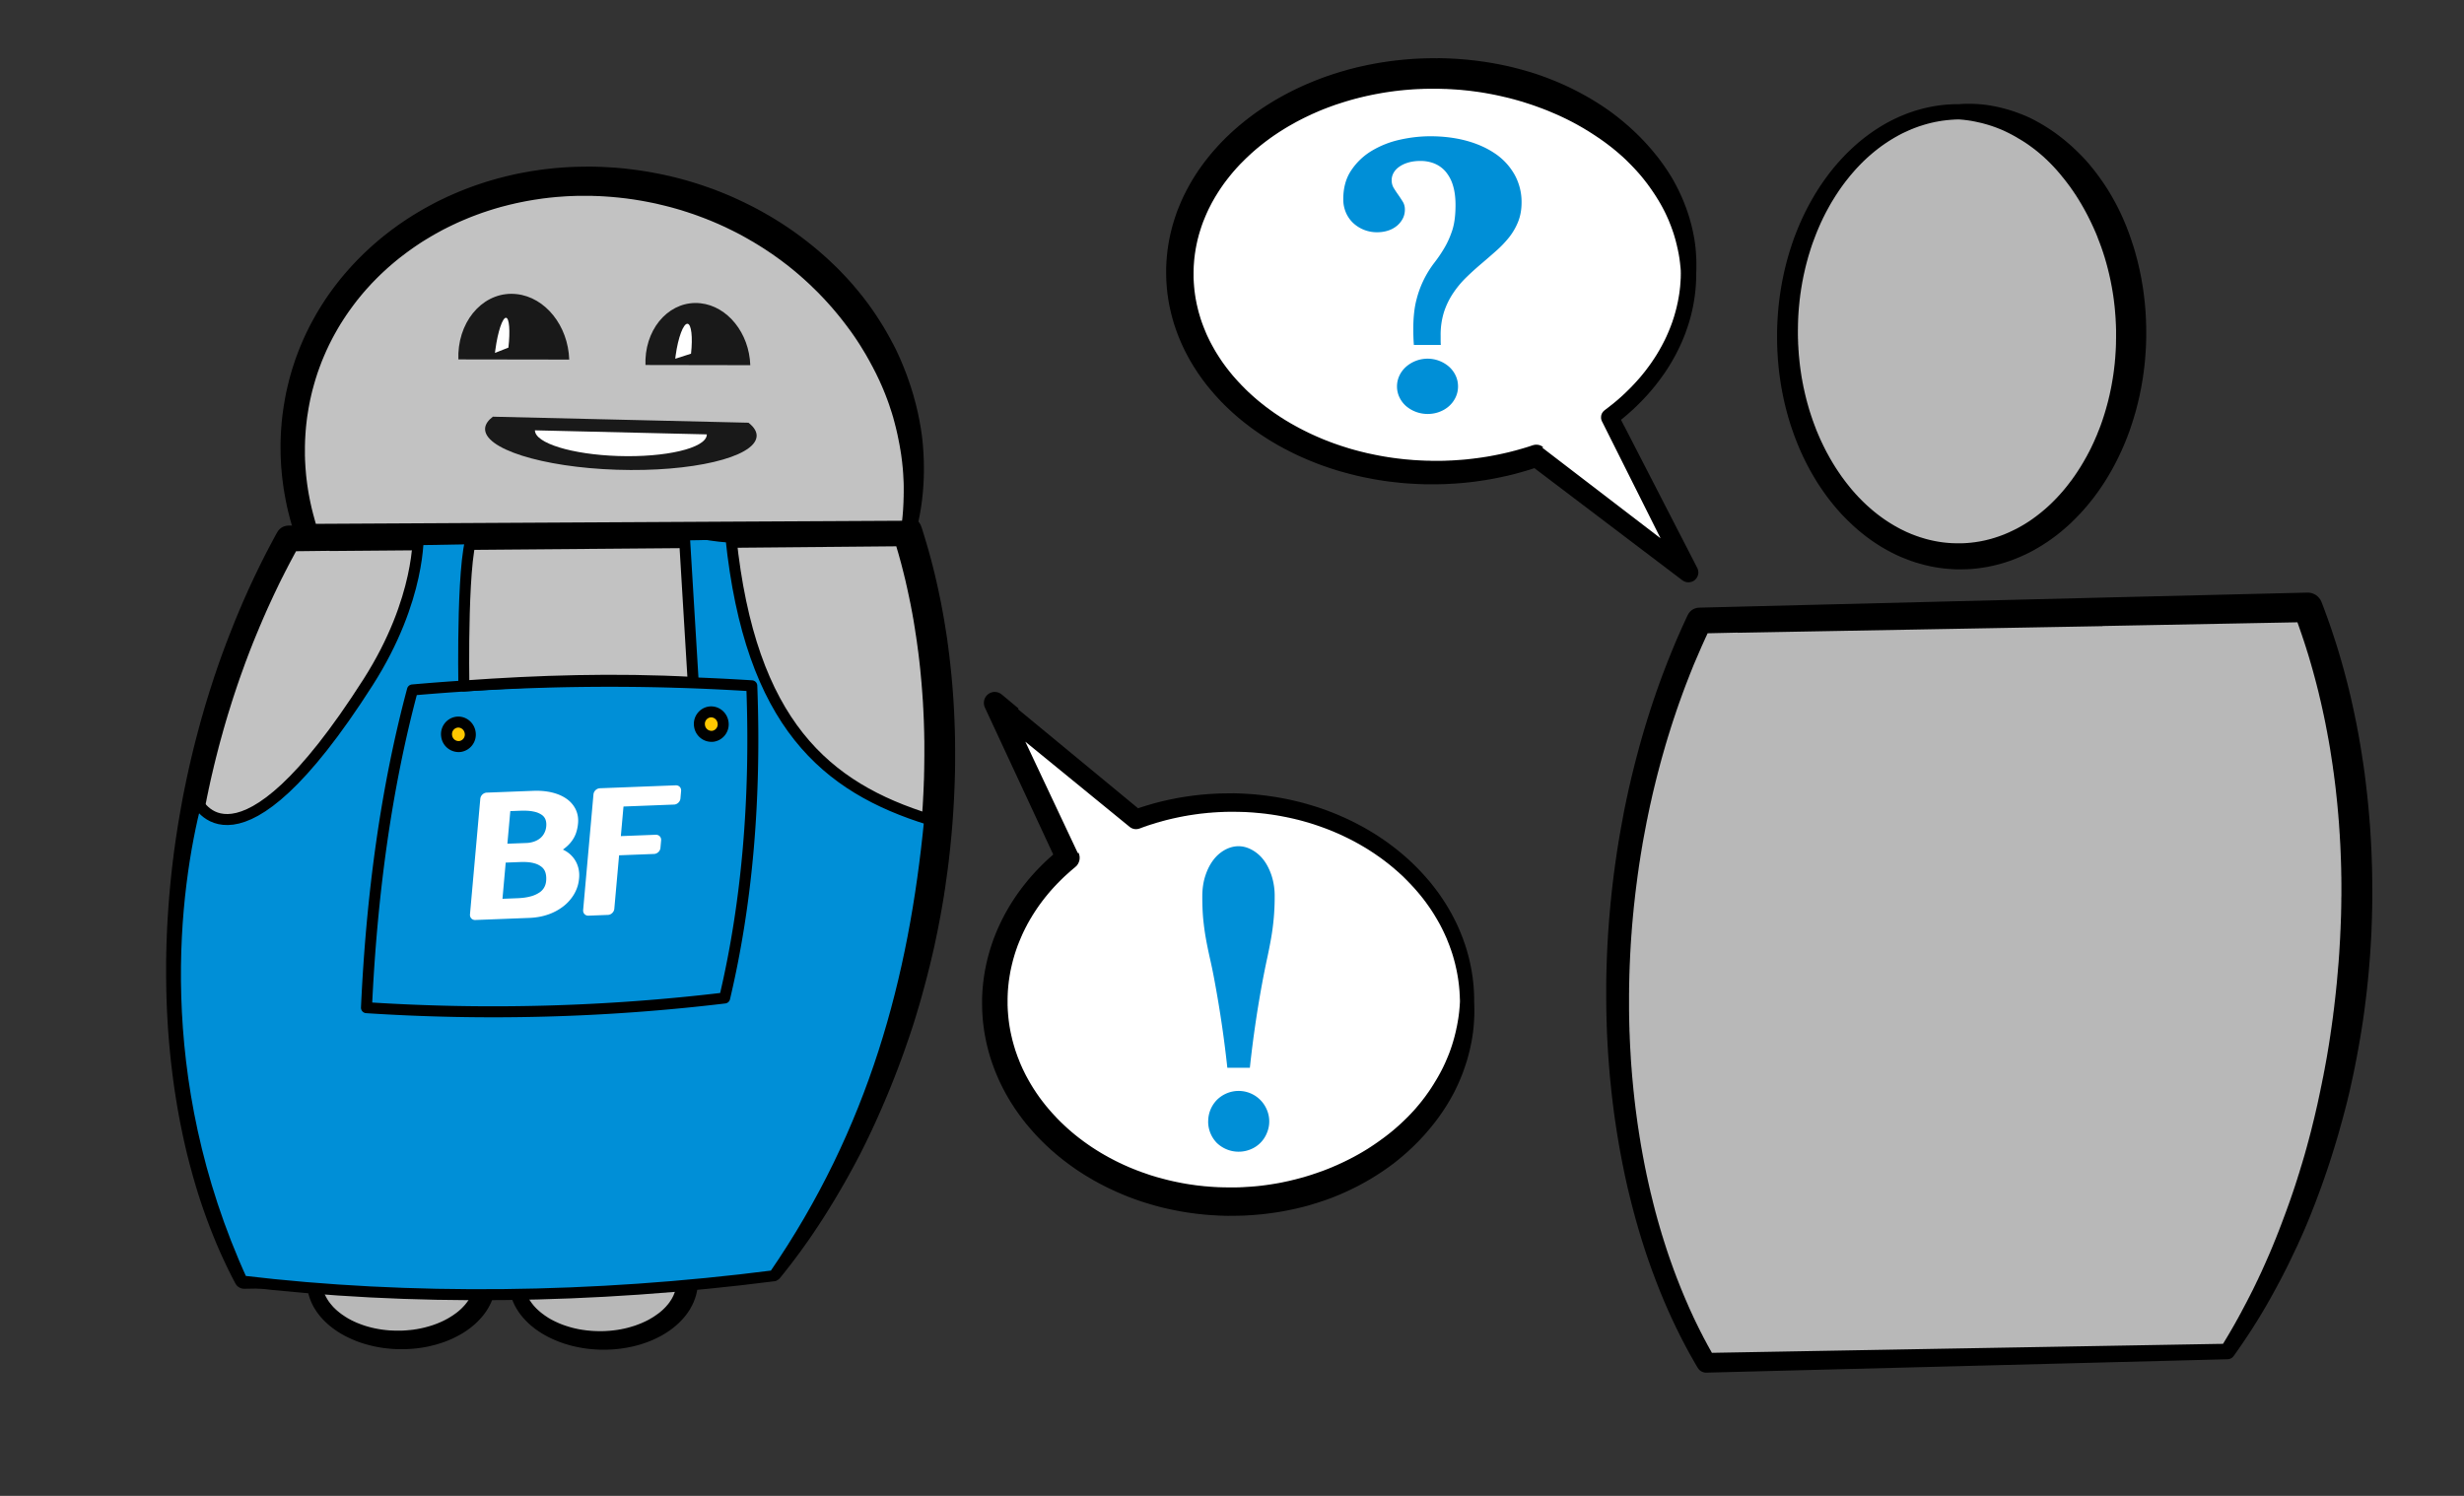 <svg viewBox="0 0 560 340" xmlns="http://www.w3.org/2000/svg" fill-rule="evenodd" clip-rule="evenodd" stroke-linejoin="round" stroke-miterlimit="1.41"><rect x="0" y="0" width="560" height="340" fill="#333333" stroke="none"/><path fill="none" d="M0 0h560v340H0z"/><ellipse cx="90.85" cy="291.26" rx="19.38" ry="13.29" fill="#b8b8b8"/><path d="M90.61 279.21l-.15.01h-.08l-.24.01-.24.01-.23.02-.24.01-.23.02-.24.02-.23.02-.23.03-.23.02-.23.03-.23.03-.23.03-.22.03-.23.04-.22.03-.22.04-.22.04-.22.04-.22.05-.22.04-.22.05-.21.05-.22.05-.21.05-.21.06-.21.05-.21.06-.21.06-.2.06-.21.06-.2.07-.2.06-.2.07-.2.07-.2.07-.2.07-.2.08-.19.07-.19.08-.19.08-.18.08-.2.08-.18.08-.18.08-.18.09-.1.05-.08.03-.18.1-.17.08-.18.1-.17.08-.17.1-.17.09-.17.1-.16.1-.17.09-.16.1-.16.1-.16.1-.15.1-.16.1-.15.1-.15.11-.15.11-.14.1-.14.12-.15.1-.14.12-.13.11-.14.11-.13.12-.13.11-.13.12-.13.11-.12.12-.12.12-.12.12-.12.12-.12.12-.11.12-.11.12-.11.12-.1.12-.11.13-.1.12-.1.13-.1.12-.1.13-.09.12-.09.13-.08.13-.09.13-.08.13-.08.13-.08.13-.07.13-.08.13-.07.13-.07.13-.06.13-.06.13-.07.13-.05.14-.06.13-.05.13-.05.14-.05.13-.05.14-.04.13-.04.14-.04.13-.04.14-.03.14-.02.06-.01.07-.02.07-.01.07-.02.06-.01.07-.01.07-.01.07-.01.07-.01.07-.01.07-.01.06-.01.07-.01.07v.07l-.01.07-.01.07v.07l-.01.07v.14l-.01.07V291.54l.01.07v.07l.01.07v.07l.02.07v.07l.01.06.01.07.01.07.01.07.01.07.01.07.01.06.02.07v.07l.02.07.02.07.01.06.02.07.01.07.02.06.02.07.02.07.01.06.04.14.04.13.05.13.04.13.05.13.05.14.06.12.05.13.06.13.06.13.06.13.07.13.07.13.07.12.07.13.07.12.08.13.08.12.08.13.08.12.09.13.09.12.09.12.09.12.1.12.1.12.1.12.1.12.1.12.1.11.11.12.11.12.12.11.11.11.12.12.12.11.12.11.12.11.13.11.13.11.13.1.13.11.13.11.14.1.14.11.14.1.13.1h.01l.15.1.14.1.15.1.15.1.15.1.16.1.15.09.16.1.16.09.16.09.16.09.17.08.16.1.17.08.17.08.17.09.18.08.17.08.18.08.17.08.18.07.19.08.18.07.18.07.19.07.19.07.19.07.19.07.19.06.2.07.19.06.2.06.19.06.2.05.2.06.2.05.2.05.2.06.21.04.2.05.22.05.2.04.22.04.2.04.22.04.21.04.22.03.21.04.22.03.22.03.22.03.22.02.22.03.22.02.22.02.22.02.23.02.22.01.23.01.22.01.23.01.23.01h1.62l.23-.01.23-.01.22-.02.23-.01.23-.02.22-.02.23-.02.22-.02.23-.02.22-.03.22-.02.22-.03.22-.04.21-.03.22-.03.22-.04.21-.04.21-.04.22-.04.2-.04.22-.05.2-.05.21-.04.2-.05.21-.06.2-.05.2-.06.2-.05.2-.06.2-.06.2-.06.2-.06.19-.07.2-.06.18-.07.19-.07.19-.07.18-.07.19-.07.18-.08.18-.08.18-.07.18-.08.17-.08.18-.08.17-.08.17-.09.17-.08.17-.09.16-.09.17-.08.16-.1.16-.08.16-.1.15-.09.16-.1.15-.09.15-.1.12-.08.03-.01.15-.1.14-.1.14-.1.14-.1.14-.1.14-.1.14-.1.13-.11.13-.1.13-.11.12-.1.13-.12.12-.1.12-.11.12-.11.11-.11.12-.11.1-.12.12-.1.1-.12.1-.11.11-.12.1-.11.1-.12.1-.11.08-.12.1-.11.08-.12.1-.12.07-.12.09-.11.08-.12.07-.12.08-.12.07-.12.07-.12.07-.12.06-.12.07-.12.06-.12.05-.12.06-.12.05-.12.06-.12.05-.12.04-.12.05-.13.04-.12.04-.12.04-.12.03-.12.04-.13.03-.12.01-.06.02-.06.01-.06.01-.06.01-.07.02-.06v-.06l.02-.06v-.06l.02-.06v-.07l.02-.06v-.06l.01-.06v-.07l.01-.06.01-.06v-.06l.01-.06v-.13l.01-.06V290.94l-.01-.06v-.06l-.01-.06v-.07l-.01-.06v-.06l-.02-.06v-.06l-.01-.07-.01-.06-.01-.06-.01-.06-.01-.06-.01-.06-.01-.06-.02-.07v-.06l-.02-.06-.02-.06-.01-.06-.02-.06-.01-.06-.02-.06-.03-.12-.04-.12-.04-.12-.04-.12-.04-.12-.05-.12-.04-.12-.05-.12-.06-.12-.05-.12-.06-.12-.05-.11-.07-.12-.06-.12-.05-.09-.01-.03-.07-.11-.07-.12-.07-.12-.08-.11-.07-.12-.08-.12-.08-.11-.08-.12-.09-.11-.09-.11-.08-.12-.1-.11-.09-.11-.1-.12-.1-.1-.1-.12-.1-.11-.1-.11-.11-.1-.11-.12-.1-.1h-.01l-.12-.12-.1-.1-.13-.11-.12-.1-.12-.12-.12-.1-.12-.1-.13-.11-.04-.03-.09-.07-.13-.11-.13-.1-.14-.1-.13-.11-.14-.1-.14-.1-.14-.1-.04-.03-.1-.07-.15-.1-.15-.1-.14-.1-.15-.1-.16-.1-.15-.1-.16-.1-.16-.09-.16-.1-.16-.08-.16-.1-.17-.08-.17-.1-.14-.07-.02-.01-.17-.1-.17-.09-.18-.09-.17-.09-.18-.09-.17-.08-.18-.09-.18-.08-.19-.09-.18-.08-.19-.08-.19-.08-.19-.08-.19-.07-.2-.08-.19-.07-.2-.07-.2-.07-.2-.07-.2-.07-.2-.07-.2-.06-.2-.07-.16-.04-.06-.02-.2-.07-.21-.06-.22-.07-.2-.06-.22-.06-.22-.06-.21-.06-.22-.06-.22-.05-.22-.05-.23-.06-.22-.05-.23-.04-.22-.05-.23-.04-.2-.04h-.03l-.23-.05-.24-.05-.23-.04-.23-.04-.24-.04-.24-.03-.16-.03-.08-.01h-.24zm.5-2.53l.27-.03.26-.02.26-.03.26-.02.26-.02.26-.02h.04l.22-.01.26-.01h.51l.26-.01h.52l.25.01H95l.25.02.26.01.25.02.25.01.25.02.26.02.25.03h.07l.18.03.24.03.25.04.24.04.25.05.24.04.25.05.24.05.24.05.24.05.24.05.23.06.24.06.24.06.23.06.23.07.24.07.23.07.22.07.23.07.23.08.23.07.22.08.22.09h.04l.18.08.22.1.22.09.21.1.21.1.21.1.21.1.21.1.2.1.21.11.2.1.2.12.2.11.2.12.15.08.05.03.2.13.18.12.2.13.18.12.18.13.19.13.18.14.13.09.05.04.17.14.17.14.18.14.16.14.17.15.17.15.16.14.16.15.01.02.14.14.16.15.15.16.15.16.15.16.14.16.14.16.14.17.14.17.13.16.14.17.13.18.12.17.13.17.12.18.12.18.11.18.11.18.11.18.11.19.1.18.03.05.07.14.1.19.1.19.09.19.09.2.08.19.08.2.08.19.08.2.07.2.06.2.07.2.06.2.06.2.05.2.03.12.02.1.03.1.02.1.02.11.02.1.02.11.02.1.02.11.02.1.01.11.02.11.01.1.02.11.01.1.01.11.01.11.01.1.01.12.01.1v.11l.01.1v.12l.01.1v.87l-.01.1v.12l-.02.1v.11l-.01.1-.01.12-.02.1v.1l-.02.12-.02.1-.01.1-.02.11-.01.1-.02.11-.02.1-.02.11-.02.1-.02.11-.03.1-.02.1-.02.11-.03.1-.03.1-.02.12-.06.2-.06.2-.07.2-.06.2-.07.2-.08.2-.08.2-.08.19-.08.19-.09.2-.09.18-.1.19-.09.19-.1.18-.1.19-.1.18-.12.18-.1.18-.12.18-.12.18-.12.17-.12.18-.13.17-.12.17-.13.17-.14.16-.13.17-.14.16-.14.16-.14.16-.15.16-.15.16-.15.15-.15.16-.15.15-.16.15-.16.15-.16.15-.16.14-.17.14-.17.15-.17.14-.17.13-.17.14-.18.14-.18.13-.18.13-.18.13-.18.13-.19.12-.19.13-.19.12-.19.12-.03.02-.16.1-.2.12-.2.11-.2.12-.2.1-.2.12-.2.1-.2.11-.22.1-.2.11-.22.1-.2.1-.22.1-.22.1-.22.09-.21.09-.23.09-.22.09-.22.08-.22.09-.23.08-.23.08-.23.08-.23.07-.23.08-.23.07-.24.07-.23.07-.24.07-.24.06-.24.06-.24.06-.24.06-.24.06-.25.05-.24.06-.25.05-.25.05-.25.04-.25.05-.25.04-.25.04-.25.04-.26.03-.25.04-.26.03-.26.03-.25.02-.26.03-.26.02-.26.02-.27.02-.26.01-.26.02-.27.01-.26.01h-.27l-.26.01H90.5l-.2-.01-.26-.01-.27-.01-.26-.02-.27-.01-.26-.02-.26-.02-.26-.03-.26-.02-.26-.03-.26-.03-.26-.03-.26-.03-.25-.04-.26-.04-.25-.04-.25-.04-.25-.05-.25-.04-.25-.05-.25-.05-.24-.06-.25-.05-.24-.06-.24-.06-.25-.06-.24-.06-.23-.07-.24-.06-.24-.07-.23-.07-.23-.07-.24-.08-.23-.07-.23-.08-.22-.08-.23-.08-.22-.09-.23-.08-.22-.1-.22-.08-.21-.1-.22-.08-.22-.1-.2-.1-.22-.1-.21-.1-.21-.1-.2-.1-.21-.1-.2-.11-.2-.1-.2-.12-.2-.11-.2-.11-.2-.12-.19-.12-.19-.11-.19-.12-.18-.13-.19-.12-.18-.12-.18-.13-.18-.13-.18-.13-.17-.13h-.01l-.16-.13-.18-.14-.16-.13-.17-.14-.16-.14-.17-.14-.16-.14-.15-.15-.16-.14-.15-.15-.15-.14-.15-.15-.15-.15-.14-.16-.14-.15-.14-.16-.14-.15-.13-.16-.13-.16-.13-.16-.13-.16-.12-.17-.13-.16-.11-.17-.12-.17-.11-.17-.11-.17-.11-.17-.1-.17-.11-.18-.1-.17-.1-.18-.09-.18-.09-.18-.09-.18-.08-.18-.08-.18-.08-.19-.08-.18-.07-.19-.07-.19-.07-.18-.06-.2-.06-.19-.05-.19-.06-.19-.05-.19-.02-.1-.02-.1-.02-.1-.02-.1-.02-.1-.02-.09-.02-.1-.02-.1-.02-.1-.01-.1-.02-.1v-.1l-.02-.1-.01-.1-.02-.1v-.1l-.01-.1-.01-.1-.01-.1v-.1l-.01-.1v-.1l-.01-.1V290.86l.01-.1.01-.1v-.1l.02-.1v-.1l.02-.1v-.1l.02-.1.01-.1.02-.1.01-.1.02-.1.01-.1.02-.1.02-.1.02-.1.02-.1.02-.1.02-.09.02-.1.03-.1.02-.09.02-.1.03-.1.06-.18.05-.19.06-.19.07-.19.07-.18.07-.19.07-.18.08-.18.08-.18.08-.18.09-.18.08-.18.1-.18.1-.17.09-.17.1-.18.1-.17.1-.16.12-.17.1-.17.12-.16.12-.17.12-.16.12-.16.12-.16.13-.16.13-.15.13-.16.14-.15.13-.15.14-.15.14-.15.15-.15.14-.14.15-.15.15-.14.15-.14.16-.14.15-.14.16-.13.16-.14.17-.13.16-.13.17-.13.17-.13.17-.13.17-.12.18-.12.18-.13.18-.12.18-.12.18-.11.18-.12.2-.11.18-.11.19-.11.2-.11.18-.11.2-.1.2-.1.2-.11.2-.1.2-.1.2-.1.2-.1.21-.08.09-.04.12-.06.21-.09.22-.08.2-.09.22-.08.22-.09.22-.08.22-.08.22-.07.22-.08.22-.07.23-.07.22-.07.23-.07.23-.06.23-.07.23-.06.23-.06.24-.06.23-.05.24-.06.23-.05.24-.05.24-.05.24-.04.24-.05.25-.04.24-.04.25-.04.24-.03.25-.04.25-.03.25-.03.25-.03.25-.02.25-.03.25-.02.25-.02.26-.01.25-.02h.26l.26-.02h.25l.26-.01h1.05l.08-.02.17-.02z"/><ellipse cx="136.79" cy="291.37" rx="19.38" ry="13.29" fill="#b8b8b8"/><path d="M136.55 279.33h-.24l-.24.02h-.23l-.24.02-.23.02-.24.02-.23.02-.23.02-.23.02-.23.03-.23.02-.23.03-.23.03-.22.04-.23.03-.22.04-.23.04-.22.04-.22.04-.22.04-.22.05-.21.05-.22.05-.21.05-.21.05-.22.05-.2.06-.22.06-.2.06-.2.06-.21.06-.2.06-.2.07-.2.07-.2.07-.2.07-.2.07-.2.07-.19.08-.19.07-.19.08-.19.08-.18.08-.19.08-.18.09-.18.08-.11.06-.07.03-.18.09-.18.09-.17.09-.17.09-.18.1-.16.08-.17.1-.17.1-.16.1-.16.1-.16.1-.16.1-.16.1-.15.1-.15.1-.15.11-.15.1-.14.11-.15.11-.14.11-.14.11-.14.12-.13.1-.13.12-.14.12-.12.11-.13.12-.13.11-.12.12-.12.12-.12.12-.11.12-.11.12-.12.12-.1.13-.11.12-.1.12-.1.13-.1.12-.1.13-.1.12-.09.13-.09.13-.09.12-.08.13-.08.13-.08.13-.08.13-.08.13-.07.13-.07.13-.07.13-.07.13-.06.14-.06.13-.06.13-.05.14-.06.13-.05.13-.05.14-.04.13-.05.14-.04.13-.04.14-.03.13-.04.14-.01.07-.02.06-.01.07-.02.07v.07l-.02.07-.02.07v.06l-.02.07v.07l-.02.07v.07l-.02.07v.07l-.01.07v.07l-.01.07v.06l-.01.07v.07l-.01.07V291.65l.01.07v.07l.01.07v.07l.01.07.01.07v.07l.02.07v.07l.02.06v.07l.02.07.01.07.01.07.02.06.01.07.01.07.02.07.01.06.02.07.02.07.01.07.02.06.02.07.04.13.04.13.04.14.05.13.05.13.05.13.05.13.06.13.06.13.06.13.06.13.06.12.07.13.07.13.07.12.08.13.08.13.07.12.09.12.08.13.09.12.08.12.1.13.09.12.1.12.09.12.1.12.1.11.1.12.11.12.11.12.11.11.11.12.12.11.12.11.12.12.12.1.12.12.13.1.13.12.13.1.13.11.13.1.14.11.14.1.14.1.13.1v.01l.15.1.15.1.15.1.15.1.15.1.15.1.16.09.15.09.16.1.16.08.17.1.16.08.17.09.17.08.17.09.17.08.17.08.18.08.17.08.18.08.18.08.18.07.19.08.18.07.19.07.18.07.2.07.18.06.2.07.19.06.2.06.19.06.2.06.2.06.2.05.2.06.2.05.2.05.2.05.22.05.2.04.21.05.21.04.21.04.22.04.21.03.21.04.22.03.22.03.21.03.22.03.22.03.22.02.22.02.23.02.22.02.22.02.23.01.22.02h.23l.23.02h.23l.23.01h1.15l.23-.01h.23l.23-.02.23-.01.23-.02.23-.01.22-.02.23-.02.22-.02.22-.03.22-.02.23-.03.22-.03.21-.03.22-.03.22-.04.21-.04.22-.03.21-.04.21-.05.21-.04.21-.04.21-.05.21-.05.2-.05.21-.05.2-.06.2-.05.2-.06.2-.06.2-.06.2-.06.2-.06.19-.06.19-.07.19-.07.19-.07.19-.07.18-.07.18-.07.19-.07.18-.08.18-.08.18-.08.17-.08.18-.08.17-.08.17-.08.17-.09.17-.08.16-.09.17-.09.16-.09.16-.09.15-.1.16-.08.16-.1.15-.1.15-.09.12-.08.03-.02.14-.1.15-.1.14-.1.14-.1.14-.1.14-.1.13-.1.14-.1.13-.11.12-.1.13-.11.12-.11.13-.1.12-.12.11-.1.12-.12.11-.1.11-.12.11-.11.11-.12.1-.1.1-.12.1-.12.1-.11.1-.12.1-.11.08-.12.1-.12.08-.11.08-.12.08-.12.08-.12.08-.12.07-.11.08-.12.07-.12.06-.12.07-.12.06-.12.06-.12.06-.12.06-.12.05-.13.05-.12.05-.12.05-.12.04-.12.05-.12.04-.12.03-.13.04-.12.03-.12.04-.13.01-.06.01-.06.02-.06.01-.06.01-.06.02-.06v-.06l.02-.07v-.06l.02-.06v-.06l.01-.06.01-.07v-.06l.02-.06v-.13l.01-.06v-.06l.01-.06v-.13l.01-.06V291.06l-.01-.06v-.07l-.01-.06v-.06l-.01-.06-.01-.07v-.06l-.02-.06v-.06l-.01-.06-.01-.06-.01-.07-.01-.06-.01-.06-.02-.06v-.06l-.02-.06-.01-.06-.02-.06-.01-.06-.02-.07-.01-.06-.02-.05-.03-.13-.04-.12-.04-.12-.04-.12-.04-.12-.05-.12-.05-.12-.05-.12-.05-.12-.05-.11-.06-.12-.06-.12-.06-.12-.06-.12-.05-.08-.02-.03-.06-.12-.07-.12-.07-.11-.08-.12-.07-.12-.08-.11-.08-.12-.08-.11-.09-.12-.09-.1-.09-.12-.09-.12-.1-.1-.09-.12-.1-.11-.1-.11-.1-.11-.1-.11-.11-.11-.11-.11-.1-.1-.01-.01-.12-.11-.11-.1-.12-.12-.12-.1-.12-.11-.12-.1-.13-.11-.12-.1-.04-.03-.1-.08-.12-.1-.13-.1-.14-.11-.13-.1-.14-.1-.14-.1-.14-.1-.04-.03-.1-.08-.15-.1-.15-.1-.15-.1-.15-.1-.15-.1-.15-.1-.16-.09-.16-.1-.16-.09-.16-.09-.16-.09-.17-.09-.17-.09-.14-.07-.03-.02-.16-.09-.17-.1-.18-.08-.17-.1-.18-.08-.18-.09-.17-.08-.19-.09-.18-.08-.18-.08-.2-.08-.18-.08-.19-.08-.2-.08-.19-.07-.2-.08-.19-.07-.2-.07-.2-.07-.2-.07-.2-.06-.2-.07-.21-.06-.15-.05-.06-.02-.2-.06-.22-.07-.2-.06-.22-.07-.21-.06-.22-.06-.22-.06-.21-.05-.22-.06-.23-.05-.22-.05-.22-.05-.23-.05-.23-.04-.22-.05-.2-.03-.03-.01-.23-.05-.24-.04-.23-.04-.24-.04-.23-.04-.24-.04-.16-.02-.08-.02-.24.01zm.5-2.53l.26-.03.26-.03.26-.02.27-.03.26-.02.26-.02h.26l.25-.01.26-.01h1.29l.25.01.26.01.25.02.26.01.25.02.25.02.25.02.25.02.07.01.18.02.25.04.25.04.24.04.25.04.24.05.24.04.24.05.25.05.23.05.24.06.24.06.24.06.23.06.24.06.23.06.23.07.23.07.23.07.23.08.23.07.22.08.23.08.22.08.03.01.19.08.22.1.21.09.22.1.21.09.21.1.21.1.2.1.22.1.2.12.2.1.2.12.2.1.2.12.15.1.05.02.2.12.18.13.19.12.19.13.18.13.19.13.18.13.12.1.05.04.18.13.17.14.17.15.17.14.17.14.16.15.17.15.16.15.01.01.14.14.16.16.15.16.15.15.14.16.15.17.14.16.14.17.14.16.13.17.13.17.13.17.13.17.12.18.13.18.11.17.12.18.11.18.11.19.1.18.11.19.03.05.07.13.1.2.1.18.09.2.08.19.09.2.08.19.08.2.07.2.08.2.06.2.07.2.06.2.06.2.05.2.03.11.02.1.03.11.02.1.02.1.02.11.02.1.02.11.02.1.02.11.01.1.02.12.01.1.02.1v.11l.02.11.01.1.01.12v.1l.02.1v.12l.01.1v.22l.01.1v.77l-.01.1-.01.11v.11l-.02.1v.12l-.02.1v.1l-.02.12-.01.1-.02.1-.01.11-.02.1-.02.11-.01.1-.02.11-.02.1-.02.11-.03.1-.02.11-.02.1-.03.1-.02.11-.03.1-.03.11-.05.2-.06.2-.07.2-.06.2-.08.2-.07.2-.08.2-.08.2-.08.19-.1.19-.08.19-.1.19-.1.18-.1.19-.1.18-.1.19-.1.18-.12.18-.11.18-.12.17-.12.18-.12.17-.13.17-.12.17-.14.17-.13.17-.13.16-.14.17-.14.16-.15.16-.14.16-.15.15-.15.16-.15.15-.16.16-.15.15-.16.14-.16.15-.17.15-.16.14-.17.14-.17.14-.17.14-.18.14-.17.13-.18.13-.18.14-.18.13-.19.12-.18.13-.2.12-.18.13-.2.12-.02.02-.17.1-.2.11-.19.12-.2.11-.2.11-.2.11-.2.11-.21.1-.2.11-.22.1-.2.1-.22.1-.21.1-.22.1-.22.1-.22.08-.22.1-.22.08-.22.09-.23.08-.22.08-.23.08-.23.08-.23.08-.23.07-.23.08-.24.07-.23.07-.24.06-.24.07-.24.06-.24.06-.24.06-.25.06-.24.05-.25.05-.24.05-.25.05-.25.05-.25.04-.25.04-.25.04-.26.04-.25.04-.25.03-.26.03-.26.03-.26.03-.26.02-.26.03-.26.02-.26.02-.26.01-.26.02h-.27l-.26.02H136.25l-.26-.01-.27-.02-.26-.01-.27-.02-.26-.02-.26-.02-.26-.02-.27-.03-.25-.02-.26-.03-.26-.03-.26-.04-.25-.04-.26-.03-.25-.04-.25-.05-.25-.04-.25-.05-.25-.05-.25-.05-.24-.05-.25-.06-.24-.05-.25-.06-.24-.06-.24-.06-.24-.07-.23-.07-.24-.07-.23-.07-.24-.07-.23-.07-.23-.08-.23-.08-.22-.08-.23-.08-.22-.08-.23-.09-.22-.09-.22-.09-.22-.09-.21-.09-.22-.1-.21-.09-.21-.1-.21-.1-.21-.1-.2-.1-.21-.1-.2-.11-.2-.11-.2-.11-.2-.11-.2-.12-.2-.11-.19-.12-.19-.12-.19-.12-.18-.12-.19-.12-.18-.13-.18-.12-.18-.13-.18-.13-.17-.13-.02-.01-.16-.13-.17-.13-.17-.14-.16-.13-.17-.14-.16-.14-.16-.15-.16-.14-.15-.14-.15-.15-.15-.15-.15-.15-.15-.15-.14-.15-.14-.16-.14-.15-.14-.16-.13-.16-.14-.16-.13-.16-.12-.16-.13-.16-.12-.17-.12-.16-.11-.17-.12-.17-.1-.17-.11-.17-.11-.18-.1-.17-.1-.18-.1-.17-.1-.18-.08-.18-.1-.18-.07-.18-.09-.19-.08-.18-.07-.19-.07-.18-.07-.2-.07-.18-.06-.19-.06-.19-.06-.2-.05-.18-.05-.2-.02-.1-.02-.1-.03-.09-.02-.1-.02-.1-.02-.1-.01-.1-.02-.09-.02-.1-.01-.1-.02-.1-.01-.1-.01-.1-.02-.1v-.1l-.02-.1v-.1l-.01-.1-.01-.1v-.1l-.01-.1v-.1l-.01-.1V290.97l.01-.1v-.1l.02-.1v-.1l.01-.1.01-.1.02-.1v-.1l.02-.1.01-.1.02-.1.01-.1.02-.1.02-.1.02-.1.02-.1.02-.09.02-.1.02-.1.02-.09.02-.1.03-.1.02-.09.03-.1.05-.18.06-.2.06-.18.07-.19.06-.19.07-.18.08-.18.08-.19.08-.18.08-.18.08-.18.1-.17.09-.18.09-.17.1-.18.1-.17.1-.17.1-.17.12-.17.1-.16.12-.17.12-.16.12-.16.12-.16.12-.16.13-.16.13-.15.13-.16.13-.15.14-.15.14-.15.14-.15.14-.15.15-.14.15-.15.15-.14.15-.14.16-.14.15-.14.16-.14.16-.13.17-.13.16-.13.17-.13.17-.13.17-.13.17-.12.18-.13.18-.12.17-.12.19-.12.18-.12.18-.11.19-.12.19-.1.19-.12.19-.1.2-.11.19-.1.2-.11.2-.1.2-.1.2-.1.2-.1.2-.1.21-.09.09-.03.12-.06.21-.09.21-.09.22-.08.21-.09.22-.08.22-.08.21-.08.22-.08.23-.07.22-.07.22-.08.23-.06.23-.07.23-.07.23-.06.23-.06.23-.06.23-.06.24-.06.23-.05.24-.05.24-.05.24-.05.24-.05.24-.04.25-.04.24-.04.24-.04.25-.04.25-.03.24-.03.25-.03.25-.03.25-.03.26-.02.25-.02.25-.02.26-.02.25-.01.26-.01.25-.01.26-.01h.26l.26-.01h.87l.17-.03z"/><path d="M175.97 289.3c17.13-22.6 29.46-52.47 34.75-84.14 5-29.97 3.4-59.72-4.53-84.39l-140.63 1.61c-10.8 19.38-18.52 41.86-22.42 65.16-6.42 38.45-1.91 76.1 12.35 103.15l120.48-1.38z" fill="#c2c2c2"/><path d="M177 290.74l-.24.13-.24.1-.26.07-.27.02-2.5.04-64.2 1-53.77.83-.35-.02-.35-.08-.32-.13-.3-.18-.28-.22-.23-.27-.19-.3-.17-.32-.17-.32-.17-.33-.17-.32-.17-.33-.16-.33-.17-.33-.16-.33-.17-.33-.16-.33-.16-.34-.17-.33-.15-.33-.16-.34-.16-.34-.16-.34-.16-.33-.15-.34-.16-.34-.15-.35-.16-.34-.15-.34-.15-.34-.15-.35-.15-.35-.15-.34-.15-.35-.14-.35-.15-.35-.14-.35-.15-.35-.14-.35-.14-.35-.14-.36-.14-.35-.14-.36-.14-.35-.14-.36-.13-.36-.14-.36-.13-.36-.14-.36-.13-.36-.13-.36-.13-.36-.13-.37-.13-.36-.13-.37-.13-.36-.12-.37-.13-.37-.12-.36-.13-.37-.12-.37-.12-.37-.12-.37-.12-.38-.12-.37-.12-.37-.11-.38-.12-.37-.11-.38-.12-.38-.1-.37-.12-.38-.11-.38-.11-.38-.11-.38-.11-.38-.1-.38-.11-.38-.1-.39-.11-.38-.1-.39-.11-.38-.1-.39-.1-.39-.1-.38-.1-.4-.1-.38-.1-.39-.1-.39-.09-.4-.1-.38-.08-.4-.1-.39-.09-.4-.09-.39-.09-.4-.09-.39-.08-.4-.09-.39-.09-.4-.08-.4-.08-.4-.09-.4-.08-.4-.08-.4-.08-.4-.08-.4-.08-.4-.07-.4-.08-.4-.08-.41-.07-.4-.07-.41-.08-.4-.07-.42-.07-.4-.07-.41-.06-.4-.07-.42-.07-.4-.06-.42-.07-.4-.06-.42-.07-.41-.06-.42-.06-.4-.06-.42-.06-.42-.06-.41-.05-.42-.06-.41-.05-.42-.06-.42-.05-.41-.05-.42-.05-.42-.05-.42-.05-.42-.05-.42-.05-.42-.05-.42-.04-.42-.05-.42-.04-.42-.04-.43-.04-.42-.04-.42-.04-.43-.04-.42-.04-.43-.04-.43-.03-.42-.04-.43-.03-.42-.03-.43-.04-.43-.03-.43-.03-.43-.03-.43-.02-.43-.03-.43-.03-.43-.02-.43-.03-.43-.02-.43-.02-.44-.03-.43-.02-.43-.02-.44-.01-.43-.02-.43-.02-.44-.01-.43-.02-.44-.01-.44-.01-.43-.01-.44-.02-.44v-.43l-.01-.44-.01-.44v-.44l-.01-.44v-.44l-.01-.44v-3.97l.01-.44.01-.45.01-.44v-.44l.02-.45.01-.44.01-.45.01-.44.02-.45.01-.44.02-.45.02-.44.01-.45.02-.45.02-.44.02-.45.02-.45.03-.45.02-.45.03-.45.02-.44.03-.45.03-.45.03-.45.03-.45.03-.45.03-.45.03-.45.04-.45.03-.45.04-.45.03-.45.04-.45.04-.46.04-.45.04-.45.04-.45.04-.45.05-.46.04-.45.05-.45.04-.45.05-.46.05-.45.05-.45.05-.46.05-.45.06-.46.05-.45.04-.37.01-.09.06-.45.06-.45.05-.46.06-.45.06-.46.06-.45.07-.46.06-.45.06-.46.07-.46.06-.45.07-.46.07-.45.07-.46.07-.45.07-.46.07-.46.07-.45.08-.46.09-.55.1-.56.09-.55.1-.55.09-.55.1-.55.1-.55.1-.56.1-.55.1-.55.1-.55.11-.55.11-.54.11-.55.11-.55.12-.55.11-.55.11-.54.12-.55.12-.55.12-.54.12-.55.12-.54.12-.55.13-.54.12-.55.13-.54.13-.54.13-.54.13-.55.13-.54.14-.54.13-.54.14-.54.14-.54.14-.54.14-.53.14-.54.15-.54.14-.54.15-.53.14-.54.15-.53.15-.54.16-.53.15-.53.15-.54.16-.53.15-.53.16-.53.16-.53.16-.53.17-.53.16-.53.16-.52.17-.53.17-.53.17-.52.17-.53.17-.52.17-.53.17-.52.18-.52.18-.52.17-.52.18-.52.18-.52.18-.52.19-.52.18-.52.19-.51.18-.52.2-.51.18-.52.2-.51.18-.51.2-.51.2-.51.19-.51.2-.51.2-.51.2-.51.2-.5.2-.51.2-.5.2-.51.2-.5.21-.5.21-.51.21-.5.21-.5.21-.5.22-.5.21-.5.21-.5.22-.49.22-.5.22-.49.22-.49.22-.5.22-.48.23-.5.22-.48.23-.49.23-.49.22-.48.23-.49.24-.48.23-.49.23-.48.24-.48.23-.48.24-.48.24-.48.24-.47.24-.48.24-.47.24-.48.25-.47.24-.47.25-.47.25-.47.25-.47.25-.47.25-.47.25-.46.25-.47.26-.45.24-.37.3-.33.33-.28.38-.23.4-.16.43-.11.44-.04 7.62-.11 86.5-1.28 46.5-.65.54.03.52.12.5.2.46.28.41.35.35.4.28.46.2.5.2.58.18.6.19.6.18.6.18.6.18.6.18.6.17.6.18.61.16.61.17.61.17.62.16.6.16.62.16.62.15.62.16.62.15.62.14.63.15.62.14.63.14.63.14.63.14.63.13.63.13.64.13.63.13.64.12.64.12.64.12.64.12.64.11.65.12.64.1.65.11.65.1.65.11.65.05.31.05.34.1.66.1.65.08.66.1.66.08.66.08.66.09.66.08.66.07.66.08.67.07.66.07.67.07.67.07.67.06.67.06.67.06.67.06.68.05.67.05.68.05.67.05.68.04.68.04.68.04.68.04.68.03.69.03.68.03.68.03.69.02.69.03.68.02.7.01.68.02.69.01.69.01.7v.68l.01.7V173.9l-.02.69v.7l-.02.7-.02.7-.02.7-.02.7-.03.7-.03.7-.03.7-.03.7-.03.7-.04.7-.04.71-.04.7-.04.71-.05.71-.05.7-.05.71-.05.71-.06.7-.06.72-.06.7-.06.71-.07.71-.07.71-.07.71-.07.71-.08.71-.08.71-.08.72-.08.7-.01.1-.08.62-.09.71-.09.71-.1.71-.1.72-.1.7-.1.72-.1.72-.1.7-.12.72-.1.71-.12.72-.12.71-.06.36-.06.36-.13.75-.14.75-.13.75-.14.75-.14.75-.15.75-.14.75-.15.75-.16.75-.15.74-.16.75-.15.7v.05l-.17.74-.17.74-.17.74-.18.74-.17.74-.18.74-.18.74-.19.73-.18.74-.19.73-.19.74-.2.73-.19.73-.2.73-.2.73-.2.72-.2.73-.21.73-.21.72-.22.72-.21.72-.22.73-.22.71-.22.72-.01.04-.22.68-.23.71-.24.71-.23.71-.24.71-.25.71-.24.7-.25.71-.24.7-.25.7-.26.71-.25.7-.26.7-.26.7-.26.69-.27.7-.26.68-.27.7-.27.68-.28.69-.27.69-.28.68-.28.68-.28.68-.29.68-.28.68-.3.67-.28.68-.3.67-.3.67-.29.67-.3.66-.3.67-.3.66-.31.66-.3.66-.32.66-.31.66-.32.65-.31.65-.32.65-.32.65-.32.64-.18.36-.15.29-.33.64-.34.63-.33.64-.34.63-.34.63-.34.63-.35.63-.34.63-.35.62-.35.62-.35.62-.36.61-.35.62-.36.6-.36.62-.36.6-.36.61-.37.6-.37.6-.36.6-.38.6-.37.6-.37.58-.38.6-.38.58-.38.58-.38.59-.39.57-.38.58-.39.58-.39.57-.39.57-.14.2-.25.36-.4.56-.4.56-.4.56-.4.56-.41.55-.41.55-.4.54-.42.55-.41.54-.41.54-.42.53-.42.54-.42.53-.42.52-.1.13-.32.4-.17.2-.2.17zm-18.35-166.18l-83.7.68v-.04l-7.66.09-.17.3-.25.46-.24.45-.24.45-.25.46-.24.45-.24.46-.24.46-.23.46-.24.45-.24.47-.23.46-.23.46-.24.46-.23.47-.23.46-.23.47-.22.47-.23.47-.22.47-.23.47-.22.47-.22.47-.22.48-.22.47-.22.48-.22.48-.22.47-.21.48-.22.48-.2.48-.22.48-.21.49-.21.48-.2.48-.21.49-.21.48-.2.5-.2.48-.21.49-.2.49-.2.49-.2.49-.2.49-.2.5-.19.49-.2.5-.19.49-.19.5-.19.49-.19.5-.18.5-.2.5-.18.5-.18.5-.18.5-.18.5-.18.5-.18.5-.18.51-.18.5-.17.52-.18.5-.17.51-.17.5-.17.52-.17.5-.17.52-.17.5-.16.52-.17.51-.16.52-.16.51-.16.52-.16.51-.16.52-.16.51-.15.52-.16.52-.15.52-.15.51-.15.52-.15.52-.15.52-.14.53-.15.52-.14.52-.15.52-.14.53-.14.52-.14.52-.13.53-.14.52-.13.53-.14.53-.13.53-.13.52-.13.53-.13.53-.12.53-.13.53-.12.53-.13.53-.12.53-.12.53-.12.53-.11.53-.12.54-.12.53-.1.53-.12.54-.11.53-.11.54-.1.53-.12.54-.1.53-.1.54-.1.53-.1.54-.1.54-.1.54-.1.53-.1.54-.1.54-.09.54-.07.45-.08.44-.07.44-.07.45-.07.44-.07.45-.07.44-.07.44-.07.45-.07.44-.06.45-.07.44-.06.44-.06.45-.07.44-.06.44-.06.45-.05.44-.06.44-.01.09-.05.35-.06.45-.05.44-.05.44-.06.44-.05.45-.05.44-.05.44-.05.44-.05.44-.04.44-.05.44-.05.44-.04.44-.04.45-.05.44-.04.44-.04.44-.04.43-.04.44-.03.44-.04.44-.03.44-.04.44-.03.44-.04.44-.03.43-.03.44-.03.44-.03.44-.02.43-.03.44-.03.44-.02.43-.02.44-.03.43-.02.44-.02.43-.02.44-.02.43-.02.44-.01.43-.02.44-.02.43-.01.43-.01.44-.02.43v.43l-.02.43v.43l-.02.44v.86l-.01.43v.43l-.01.43V224.74l.02.43v.85l.02.42v.43l.02.42.01.43.01.42.02.42.01.43.02.42.01.42.02.42.02.42.02.42.02.42.02.42.02.42.03.42.02.42.02.42.03.42.03.41.02.42.03.42.03.41.03.42.04.41.03.42.03.41.04.42.03.4.04.42.03.41.04.42.04.4.04.42.04.4.04.42.05.4.04.41.05.41.04.41.05.4.04.41.05.41.05.4.05.41.05.4.06.41.05.4.05.4.06.4.05.41.06.4.06.4.06.4.06.4.06.4.06.4.06.4.06.4.07.39.06.4.07.4.07.38.07.4.06.4.07.39.07.39.08.39.07.4.07.38.08.4.07.38.08.39.08.39.07.38.08.4.08.38.08.38.09.39.08.38.08.38.09.39.08.38.09.38.09.38.08.38.1.38.08.38.1.38.09.37.09.38.1.38.09.37.1.38.09.37.1.37.1.37.1.38.1.37.1.37.1.37.1.36.1.37.1.37.11.37.1.36.11.37.11.36.11.36.11.37.11.36.11.36.12.36.1.36.12.36.12.36.11.35.12.36.12.35.12.36.12.35.12.36.12.35.12.35.13.35.12.35.12.35.13.35.13.35.13.34.12.35.13.34.13.35.14.34.13.34.13.34.13.34.14.34.14.34.13.34.14.34.14.33.14.34.14.33.14.34.14.33.14.33.15.33.14.33.15.33.14.33.15.33.15.32.15.33.15.32.15.33.15.32.15.32.15.32.16.32.15.32.16.32.16.31.15.32.16.32.03.04 53.54-.4 63.1-.46h1.55l.27-.4.37-.54.38-.55.37-.55.37-.55.36-.55.37-.55.36-.56.37-.56.36-.56.35-.57.36-.56.35-.57.36-.57.22-.37.13-.2.35-.58.35-.58.35-.58.34-.58.35-.58.34-.59.34-.58.34-.6.33-.58.34-.6.33-.6.33-.6.33-.6.32-.6.33-.6.32-.6.32-.62.32-.6.32-.62.31-.61.31-.62.31-.62.31-.62.3-.62.31-.63.3-.62.3-.63.3-.63.3-.64.29-.63.3-.63.28-.64.13-.29.16-.35.3-.64.28-.64.29-.64.28-.65.28-.64.28-.65.28-.65.28-.65.27-.65.27-.66.27-.65.27-.66.26-.66.27-.66.26-.66.26-.67.25-.66.26-.67.25-.67.25-.67.25-.67.24-.67.25-.68.24-.67.24-.68.23-.68.24-.68.23-.68.23-.69.23-.68.22-.69.22-.68.23-.7.21-.68.22-.7.21-.69.22-.69.2-.7.21-.69.2-.7.2-.7.2-.7.2-.66v-.04l.2-.7.2-.7.2-.7.2-.7.19-.7.19-.71.18-.71.19-.7.18-.72.18-.7.18-.72.17-.71.18-.71.17-.72.16-.71.17-.72.16-.72.16-.71.16-.72.16-.72.15-.72.15-.72.15-.72.14-.73.01-.04.14-.68.14-.72.15-.73.13-.72.14-.73.14-.73.13-.72.13-.73.12-.73.13-.73.12-.73.12-.73.05-.34.06-.35.11-.7.1-.68.11-.7.1-.68.1-.7.1-.68.1-.7.1-.68.09-.7.09-.68.09-.7.08-.68.07-.6.01-.09.08-.69.08-.68.08-.7.07-.68.08-.69.07-.68.06-.69.07-.68.06-.69.06-.68.06-.69.06-.68.05-.68.05-.69.05-.68.04-.68.05-.68.04-.68.04-.69.03-.68.04-.67.03-.68.03-.68.03-.68.02-.68.03-.67.02-.68.01-.67.02-.68.01-.67.01-.67.01-.68V172.45l.01-.67V168.44l-.02-.67-.01-.66-.01-.67-.02-.66-.02-.66-.02-.66-.02-.66-.03-.66-.03-.66-.03-.66-.03-.66-.04-.65-.03-.66-.04-.65-.05-.65-.04-.65-.05-.66-.05-.65-.05-.64-.05-.65-.06-.65-.06-.64-.06-.65-.06-.64-.06-.64-.07-.64-.07-.64-.07-.64-.08-.64-.07-.63-.08-.63-.09-.64-.08-.63-.09-.63-.08-.63-.1-.63-.04-.32-.05-.3-.1-.63-.09-.62-.1-.62-.1-.63-.1-.61-.1-.62-.12-.62-.1-.61-.12-.62-.12-.61-.11-.61-.12-.61-.13-.6-.12-.61-.13-.6-.13-.61-.13-.6-.13-.6-.14-.6-.13-.6-.14-.6-.15-.59-.14-.59-.15-.59-.15-.59-.15-.58-.15-.59-.16-.58-.16-.58-.16-.58-.16-.58-.17-.57-.17-.58-.14-.48-45.05.4z"/><path d="M95.04 121.33s.72 14.76-11.37 33.71c-30.14 47.24-39 26.87-39 26.87-5.12 19.93-10.93 62.68 10.36 109.27 38.03 4.55 79.93 4.05 120.89-1.21 22.79-33.14 31.88-67.56 35.37-103.67-23.5-7.26-40.77-21.65-45.18-64.18-4.42-.36-4.07-.46-10.64-1.46l2.08 34.45c-17.92-.96-35.2-.4-52.13.81 0 0-.56-32.42 2.44-35.02 3-2.6-12.82.43-12.82.43z" fill="#008fd7"/><clipPath id="a"><path d="M95.04 121.33s.72 14.76-11.37 33.71c-30.14 47.24-39 26.87-39 26.87-5.12 19.93-10.93 62.68 10.36 109.27 38.03 4.55 79.93 4.05 120.89-1.21 22.79-33.14 31.88-67.56 35.37-103.67-23.5-7.26-40.77-21.65-45.18-64.18-4.42-.36-4.07-.46-10.64-1.46l2.08 34.45c-17.92-.96-35.2-.4-52.13.81 0 0-.56-32.42 2.44-35.02 3-2.6-12.82.43-12.82.43z"/></clipPath><g clip-path="url(#a)"><path d="M93.74 156.82a510.4 510.4 0 0177.12-.94c.98 25.69-1.06 49.36-6.17 70.96a442.43 442.43 0 01-81.4 2.2c1.18-25.73 4.47-49.86 10.45-72.22z" fill="#008fd7"/><clipPath id="b"><path d="M93.74 156.82a510.4 510.4 0 0177.12-.94c.98 25.69-1.06 49.36-6.17 70.96a442.43 442.43 0 01-81.4 2.2c1.18-25.73 4.47-49.86 10.45-72.22z"/></clipPath><g clip-path="url(#b)"><path d="M110.56 181.44l10.6-.42c1.39-.05 2.66.06 3.8.33 1.15.26 2.11.67 2.9 1.2a5.24 5.24 0 011.77 1.96c.4.77.55 1.64.47 2.6-.07.71-.2 1.36-.4 1.93-.2.57-.5 1.1-.91 1.6-.41.5-.95.98-1.6 1.44-.66.46-1.47.93-2.44 1.4v.08a8.6 8.6 0 012.46.66c.73.33 1.34.76 1.83 1.3.48.53.84 1.15 1.07 1.86a6.76 6.76 0 01-.68 5.2 8.13 8.13 0 01-2.06 2.35c-.85.67-1.87 1.21-3.03 1.62-1.17.4-2.45.64-3.85.7l-12.27.48 2.34-26.3zm3.36 11.66l5.63-.22c.88-.04 1.68-.2 2.4-.47a5.88 5.88 0 001.84-1.12 5.31 5.31 0 001.76-3.61 4.65 4.65 0 00-.25-2.08 3.4 3.4 0 00-1.22-1.56 5.92 5.92 0 00-2.25-.94c-.92-.2-2.04-.27-3.36-.22l-3.65.14-.9 10.08zm-1.11 12.53l4.78-.19c1.28-.05 2.4-.22 3.37-.5a8.12 8.12 0 002.44-1.12 4.97 4.97 0 002.13-3.71c.08-.83.01-1.6-.19-2.3-.2-.71-.58-1.32-1.13-1.81a5.6 5.6 0 00-2.26-1.15c-.94-.26-2.11-.37-3.53-.31l-4.64.18-.97 10.9zM153.53 179.76l-.15 1.7-12.83.5-.84 9.4 9.28-.37-.15 1.7-9.28.36-1.2 13.5-4.42.17 2.34-26.29 17.25-.67z" fill="none"/><path d="M228.28 153.53h10.5c1.38 0 2.65.16 3.82.47 1.16.31 2.15.75 2.98 1.31a6.29 6.29 0 011.94 2.02c.46.79.7 1.65.7 2.6a7.4 7.4 0 01-.23 1.91c-.15.56-.41 1.08-.77 1.56-.36.49-.85.94-1.46 1.37-.61.43-1.38.87-2.3 1.3v.08c.92.15 1.76.4 2.51.75.76.36 1.4.81 1.93 1.36a5.83 5.83 0 011.66 4.29c0 .98-.22 1.9-.65 2.77a6.7 6.7 0 01-1.83 2.24 8.88 8.88 0 01-2.87 1.5c-1.13.36-2.38.54-3.77.54h-12.16v-26.07zm4.38 11.74h5.57a6.8 6.8 0 002.34-.38c.69-.25 1.27-.6 1.74-1.04.46-.44.82-.96 1.06-1.56.25-.6.37-1.25.37-1.96 0-.77-.15-1.46-.43-2.08a4.06 4.06 0 00-1.35-1.6 6.74 6.74 0 00-2.32-1.02c-.94-.24-2.06-.36-3.37-.36h-3.61v10zm0 12.42h4.73c1.28 0 2.38-.12 3.32-.36a6.98 6.98 0 002.32-1.02 4.1 4.1 0 001.35-1.58c.3-.62.44-1.3.44-2.03 0-.83-.13-1.6-.39-2.3a4.44 4.44 0 00-1.3-1.85 6.5 6.5 0 00-2.33-1.22c-.96-.3-2.14-.45-3.54-.45h-4.6v10.81zM270.86 153.53v1.69h-12.71v9.32h9.19v1.68h-9.2v13.39h-4.37v-26.08h17.09z" fill="#fff" fill-rule="nonzero" stroke="#fff" stroke-width="2.65" transform="matrix(1.009 -.039 -.09 1.008 -106.02 35.64)"/></g><path d="M93.74 156.82a510.4 510.4 0 0177.12-.94c.98 25.69-1.06 49.36-6.17 70.96a442.43 442.43 0 01-81.4 2.2c1.18-25.73 4.47-49.86 10.45-72.22z" fill="none" stroke="#000" stroke-width="2.5" stroke-linecap="round" stroke-miterlimit="1.5"/><path d="M103.8 164.15c1.47-.2 2.85.86 3.06 2.39a2.74 2.74 0 01-2.29 3.13 2.75 2.75 0 01-3.06-2.4 2.74 2.74 0 012.28-3.12zM161.26 161.83c1.48-.2 2.86.86 3.07 2.39a2.74 2.74 0 01-2.29 3.13 2.76 2.76 0 01-3.06-2.4 2.74 2.74 0 012.28-3.12z" fill="#ffc800" stroke="#000" stroke-width="2.5" stroke-linecap="round" stroke-miterlimit="1.5"/></g><path d="M95.04 121.33s.72 14.76-11.37 33.71c-30.14 47.24-39 26.87-39 26.87-5.12 19.93-10.93 62.68 10.36 109.27 38.03 4.55 79.93 4.05 120.89-1.21 22.79-33.14 31.88-67.56 35.37-103.67-23.5-7.26-40.77-21.65-45.18-64.18-4.42-.36-4.07-.46-10.64-1.46l2.08 34.45c-17.92-.96-35.2-.4-52.13.81 0 0-.56-32.42 2.44-35.02 3-2.6-12.82.43-12.82.43z" fill="none" stroke="#000" stroke-width="2.5" stroke-linecap="round" stroke-miterlimit="1.5"/><path d="M206.56 120.13c.43-2.23.74-4.48.9-6.76 2.64-35.25-26.77-67.38-65.62-71.7C103 37.35 69.32 62.46 66.7 97.71c-.6 8.04.48 16.19 3.18 24.03l136.69-1.6z" fill="#c2c2c2"/><clipPath id="c"><path d="M206.56 120.13c.43-2.23.74-4.48.9-6.76 2.64-35.25-26.77-67.38-65.62-71.7C103 37.35 69.32 62.46 66.7 97.71c-.6 8.04.48 16.19 3.18 24.03l136.69-1.6z"/></clipPath><g clip-path="url(#c)"><path d="M112.03 94.7c-1.08.82-1.67 1.68-1.77 2.56-.52 4.7 12.89 8.95 29.91 9.51 17.03.56 31.26-2.8 31.78-7.49.12-1.07-.5-2.16-1.84-3.2l-58.08-1.37z" fill="#191919"/><clipPath id="d"><path d="M112.03 94.7c-1.08.82-1.67 1.68-1.77 2.56-.52 4.7 12.89 8.95 29.91 9.51 17.03.56 31.26-2.8 31.78-7.49.12-1.07-.5-2.16-1.84-3.2l-58.08-1.37z"/></clipPath><g clip-path="url(#d)"><path d="M121.57 97.81c.03 2.92 8.42 5.5 18.94 5.84 10.78.35 19.8-1.77 20.12-4.74v-.18l-39.06-.92z" fill="#fff"/></g><path d="M129.37 81.73c-.26-7.71-5.43-14.16-11.94-14.88-6.95-.78-12.88 5.26-13.25 13.46-.02.46-.02.92 0 1.38l25.2.04z" fill="#191919"/><clipPath id="e"><path d="M129.37 81.73c-.26-7.71-5.43-14.16-11.94-14.88-6.95-.78-12.88 5.26-13.25 13.46-.02.46-.02.92 0 1.38l25.2.04z"/></clipPath><g clip-path="url(#e)"><path d="M115.55 79c.43-3.76.2-6.7-.53-6.77-.8-.09-1.88 3.14-2.43 7.22l-.1.76 3.06-1.2z" fill="#fff"/></g><path d="M170.52 83c-.25-7.29-5.15-13.39-11.3-14.07-6.56-.73-12.18 4.97-12.52 12.73-.02.43-.02.87 0 1.3l23.82.04z" fill="#191919"/><clipPath id="f"><path d="M170.52 83c-.25-7.29-5.15-13.39-11.3-14.07-6.56-.73-12.18 4.97-12.52 12.73-.02.43-.02.87 0 1.3l23.82.04z"/></clipPath><g clip-path="url(#f)"><path d="M157.05 80.4c.42-3.78.08-6.72-.79-6.81-.94-.1-2.14 3.11-2.7 7.19l-.09.76 3.58-1.15z" fill="#fff"/></g></g><path d="M208.07 121.02l-.17.25-.22.2-.24.18-.27.13-.3.08-.29.02-1.55.03-39.81.74-95.32 1.72-.42-.02-.21-.05-.19-.04-.38-.15-.36-.21-.32-.27-.27-.3-.23-.36-.16-.38-.13-.37-.13-.38-.13-.39-.13-.38-.12-.39-.12-.38-.12-.39-.11-.38-.12-.39-.1-.39-.11-.38-.11-.39-.1-.39-.1-.39-.1-.39-.1-.38-.1-.4-.08-.38-.1-.4-.08-.38-.08-.4-.08-.39-.08-.39-.07-.39-.08-.4-.07-.39-.07-.39-.06-.39-.07-.4-.06-.39-.05-.4-.06-.39-.05-.39-.05-.4-.05-.39-.05-.4-.04-.39-.04-.4-.04-.39-.03-.4-.04-.39-.03-.4-.03-.39-.02-.4-.02-.39-.02-.4-.02-.4-.02-.39-.01-.4-.01-.39v-.4l-.01-.4v-1.58l.01-.4.01-.39.02-.4.01-.39.02-.4.02-.39.02-.4.03-.4.03-.42.04-.43.03-.44.04-.43.05-.42.04-.43.05-.43.05-.42.06-.43.06-.42.06-.43.06-.42.07-.42.07-.42.07-.42.07-.42.08-.41.08-.42.08-.41.09-.42.09-.4.1-.42.09-.41.1-.41.1-.4.1-.42.1-.4.11-.4.11-.41.12-.4.11-.4.12-.4.12-.4.13-.4.13-.4.13-.4.13-.39.13-.4.14-.38.14-.4.15-.38.14-.4.15-.38.15-.38.15-.39.16-.38.16-.38.16-.38.16-.38.17-.38.17-.38.17-.37.17-.38.18-.37.18-.37.18-.37.18-.37.19-.37.19-.36.19-.37.2-.36.19-.36.2-.36.2-.36.2-.36.2-.35.21-.36.21-.35.21-.35.1-.16.12-.19.21-.35.22-.35.23-.34.22-.35.22-.34.23-.34.23-.34.24-.34.23-.33.24-.34.24-.33.24-.33.24-.33.25-.33.25-.33.25-.32.25-.33.26-.32.25-.32.26-.32.26-.31.27-.32.26-.31.27-.32.27-.3.27-.31.27-.31.28-.3.27-.31.28-.3.29-.3.28-.3.28-.3.3-.3.28-.29.3-.29.29-.29.29-.29.3-.29.3-.28.3-.28.3-.28.3-.28.31-.28.31-.28.31-.27.31-.27.32-.27.31-.27.32-.27.32-.26.32-.27.33-.26.32-.26.33-.25.32-.26.34-.25.33-.26.33-.25.34-.24.33-.25.34-.24.34-.25.34-.24.35-.23.34-.24.35-.24.35-.23.35-.23.35-.23.36-.22.35-.23.36-.22.36-.22.36-.22.36-.22.36-.2.36-.22.37-.21.37-.21.37-.2.37-.21.37-.2.37-.2.38-.2.38-.2.37-.19.38-.2.38-.18.39-.19.38-.18.39-.19.38-.18.39-.18.39-.17.4-.18.38-.17.4-.17.4-.17.39-.17.4-.16.4-.16.4-.16.4-.16.4-.15.4-.15.4-.15.41-.15.41-.15.41-.14.41-.14.41-.14.41-.14.42-.13.41-.14.42-.13.42-.12.42-.13.42-.12.42-.12.42-.12.42-.12.43-.1.42-.12.43-.1.42-.12.43-.1.43-.1.25-.06.18-.04.44-.1.43-.09.43-.1.44-.08.43-.09.44-.08.44-.08.44-.08.44-.08.44-.08.44-.07.44-.07.44-.06.45-.07.44-.06.45-.06.45-.06.45-.05.44-.05.45-.05.45-.05.46-.05.45-.04.45-.04.45-.03.46-.04.45-.03.46-.03.46-.02.46-.03.45-.02.46-.02.46-.01.46-.02h.46l.47-.01h.46l.46-.01h1.4l.46.01.47.01.47.02.46.01.47.02.47.03.47.02.47.03.47.03.47.03.48.03.47.04.47.04.47.05.48.04.47.05.48.06.47.05.47.06.47.06.48.06.46.07.47.06.47.07.47.08.46.07.47.08.46.08.47.08.46.1.46.08.46.09.46.1.46.09.46.1.45.1.46.1.45.1.45.12.46.1.45.12.45.12.44.11.45.12.45.13.44.12.45.13.44.13.44.13.44.14.44.13.44.14.44.15.44.14.43.15.43.15.44.15.43.15.4.15h.03l.43.16.42.16.43.17.42.16.43.17.42.17.42.17.42.18.42.17.42.18.41.18.42.18.4.19.42.19.41.19.4.19.42.2.4.19.4.2.41.2.4.2.4.2.4.2.4.22.4.2.39.22.4.21.39.22.39.22.39.22.38.22.39.22.38.23.39.23.38.23.38.23.37.24.38.23.38.24.37.24.37.24.1.07.27.18.37.24.37.25.36.25.37.25.36.26.36.25.36.26.35.26.36.26.35.26.35.27.35.27.35.26.35.27.34.28.35.27.34.28.34.27.34.28.33.28.34.28.33.29.33.28.33.3.33.28.32.3.33.28.32.3.32.3.32.3.31.3.32.3.2.19.1.1.32.31.3.3.31.31.3.31.3.32.3.31.3.31.3.32.3.32.29.32.29.32.28.32.29.32.25.29.03.04.28.33.28.33.28.33.27.33.27.33.27.34.27.33.27.34.26.34.26.34.26.34.26.35.26.34.24.34.26.36.24.35.25.35.24.35.24.36.24.35.23.36.23.36.24.36.22.36.23.36.22.36.23.36.22.37.21.37.22.36.2.37.22.37.2.37.21.37.2.38.2.37.2.38.2.37.2.38.19.38.19.38.07.14.11.24.18.38.18.39.17.38.18.39.17.39.16.38.17.4.16.38.16.4.16.39.15.39.16.4.15.39.15.4.14.39.14.4.14.4.14.4.13.4.14.4.13.4.12.4.13.4.12.4.12.4.12.4.1.41.12.41.1.4.12.41.1.41.1.41.1.41.1.41.09.41.09.41.08.41.09.42.08.41.08.41.07.42.08.41.07.42.07.41.06.42.06.42.06.41.06.42v.01l.05.41.05.42.04.42.04.42.04.42.03.42.03.42.03.43.03.42.02.42.02.42.02.43.01.42.02.42v.43l.01.42v1.7l-.02.42v.43l-.02.42-.02.43-.02.42-.02.43-.03.43-.03.42-.03.43-.04.42-.04.43-.04.43-.05.42-.04.43-.03.22-.01.1-.02.12-.03.22-.03.22-.03.22-.03.22-.03.22-.04.21-.03.22-.03.22-.04.22-.04.22-.03.21-.04.22-.04.22-.04.22-.04.21-.04.22-.05.22-.04.21-.04.22-.05.21-.04.22-.05.21-.05.22-.04.21-.05.22-.05.21-.05.22-.05.21-.03.12-.02.1-.06.2-.08.3-.13.26zm-75.64-76.51h-.84l-.43.01-.42.01-.42.02-.42.01-.42.02-.42.02-.42.02-.42.03-.41.03-.42.03-.41.03-.42.03-.41.04-.42.04-.4.04-.42.04-.41.05-.41.05-.4.05-.42.05-.4.06-.41.06-.4.06-.41.06-.4.06-.4.07-.41.07-.4.07-.4.07-.4.08-.4.08-.4.08-.4.08-.4.09-.16.03-.23.05-.39.09-.4.1-.38.08-.4.1-.39.1-.38.1-.4.1-.38.1-.39.1-.38.12-.38.1-.39.12-.38.11-.38.12-.38.12-.38.12-.37.12-.38.13-.37.12-.38.13-.37.13-.37.14-.37.13-.37.14-.37.14-.37.14-.36.14-.37.15-.36.15-.36.15-.36.15-.36.15-.36.16-.36.15-.35.16-.36.16-.35.17-.35.16-.35.17-.35.17-.35.17-.35.17-.34.18-.35.17-.34.18-.34.18-.34.19-.34.18-.33.19-.34.18-.33.2-.34.19-.33.19-.33.2-.33.2-.32.19-.33.2-.32.2-.33.2-.32.21-.32.21-.31.21-.32.21-.32.22-.31.21-.31.22-.31.22-.31.22-.3.22-.31.22-.3.23-.31.23-.3.23-.3.23-.3.23-.3.23-.29.24-.3.24-.28.23-.3.25-.28.24-.29.24-.28.25-.28.24-.29.25-.27.25-.28.26-.28.25-.27.25-.27.26-.28.26-.26.26-.27.26-.27.27-.26.26-.26.27-.26.26-.26.27-.26.27-.25.28-.25.27-.25.28-.25.27-.25.28-.24.28-.25.28-.24.29-.24.28-.23.29-.24.28-.23.3-.24.28-.23.3-.22.29-.23.3-.22.29-.22.3-.22.3-.22.3-.22.3-.21.3-.21.3-.21.31-.21.3-.2.32-.21.3-.2.32-.2.31-.1.17-.1.14-.2.32-.19.32-.19.31-.19.32-.18.32-.19.33-.18.32-.18.32-.18.33-.18.33-.17.32-.17.33-.17.33-.17.34-.17.33-.16.33-.16.34-.16.34-.16.34-.15.33-.15.35-.15.34-.15.34-.14.34-.15.35-.14.35-.14.34-.13.35-.13.35-.14.36-.12.35-.13.35-.13.36-.12.35-.12.36-.11.36-.12.36-.11.36-.11.36-.1.36-.11.37-.1.36-.1.37-.1.36-.1.37-.09.37-.09.37-.09.37-.08.38-.09.37-.08.37-.07.38-.08.38-.07.38-.07.37-.07.38-.06.39-.06.38-.06.38-.06.38-.06.39-.05.39-.05.38-.04.39-.05.39-.04.39-.04.39-.03.4-.04.39-.02.35-.03.36-.02.36-.02.36-.02.36-.02.36-.01.36-.01.36-.01.36-.01.36V103.67l.02.36v.36l.02.36.02.36.02.36.02.37.02.36.03.36.03.36.03.36.03.36.03.36.04.36.04.36.04.36.05.36.04.36.05.36.05.36.06.36.05.36.06.36.06.36.06.36.07.36.07.36.07.36.07.36.07.35.08.36.08.36.08.36.08.36.09.35.09.36.09.36.09.36.1.35.1.36.09.35.1.36.1.35.1.33h.05l94.09-.5 39.09-.2v-.02l.02-.2.03-.21.02-.2.02-.21.02-.2.02-.21.02-.2.01-.21.02-.2.02-.21.01-.21.02-.2.01-.21.01-.2.01-.21.02-.21v-.2l.02-.21v-.2l.02-.21v-.21l.01-.2v-.21l.01-.12V113.22l.02-.4v-.4l.01-.4V110.43l-.01-.4-.01-.39-.02-.4-.02-.39-.02-.39-.02-.4-.02-.38-.03-.4-.03-.39-.03-.39-.04-.39-.04-.38-.04-.4-.04-.38-.05-.39-.05-.38-.05-.39-.05-.38-.06-.39-.06-.38-.06-.38-.07-.38-.06-.38-.07-.38-.07-.38-.08-.38-.07-.37v-.01l-.08-.38-.08-.38-.07-.37-.09-.38-.08-.37-.09-.38-.09-.37-.09-.38-.1-.37-.09-.37-.1-.37-.1-.37-.1-.37-.1-.37-.12-.37-.1-.36-.12-.37-.12-.36-.12-.37-.12-.36-.12-.37-.12-.36-.13-.36-.13-.36-.13-.36-.14-.36-.13-.35-.14-.36-.14-.36-.15-.35-.14-.36-.15-.35-.15-.35-.15-.35-.16-.35-.16-.35-.15-.35-.17-.35-.16-.34-.17-.35-.16-.34-.17-.35-.18-.34-.17-.34-.18-.34-.17-.34-.19-.34-.18-.34-.11-.2-.07-.13-.18-.34-.19-.34-.19-.33-.19-.34-.19-.33-.19-.33-.2-.33-.2-.33-.2-.33-.2-.33-.2-.33-.2-.32-.21-.33-.21-.32-.21-.33-.22-.32-.21-.32-.22-.32-.22-.32-.22-.31-.22-.32-.23-.31-.23-.32-.23-.3-.23-.32-.23-.3-.24-.32-.23-.3-.24-.31-.24-.31-.24-.3-.24-.31-.25-.3-.24-.3-.25-.3-.25-.3-.25-.3-.26-.3-.25-.3-.26-.3-.26-.28-.03-.04-.23-.26-.26-.29-.26-.29-.27-.29-.26-.29-.27-.28-.27-.29-.28-.28-.27-.29-.27-.28-.28-.28-.28-.27-.28-.28-.29-.28-.1-.09-.18-.18-.28-.28-.29-.27-.29-.27-.29-.27-.3-.27-.28-.26-.3-.27-.3-.26-.3-.27-.3-.26-.3-.26-.3-.25-.3-.26-.31-.25-.31-.26-.31-.25-.32-.25-.3-.25-.32-.25-.32-.24-.32-.24-.32-.25-.32-.24-.32-.24-.33-.23-.32-.24-.33-.23-.33-.24-.33-.23-.33-.23-.34-.22-.33-.23-.24-.16-.1-.06-.34-.23-.34-.22-.34-.22-.34-.21-.34-.22-.35-.21-.35-.22-.34-.2-.35-.22-.36-.2-.35-.2-.35-.21-.36-.2-.35-.2-.36-.2-.36-.2-.36-.2-.36-.19-.37-.19-.36-.19-.37-.18-.37-.19-.37-.18-.37-.18-.37-.18-.37-.18-.37-.18-.38-.17-.38-.17-.37-.17-.38-.17-.38-.16-.39-.17-.38-.16-.38-.16-.39-.16-.39-.15-.38-.16-.4-.15-.38-.15-.4-.14-.01-.01-.38-.14-.39-.15-.4-.14-.39-.14-.4-.14-.4-.13-.4-.13-.4-.14-.4-.12-.4-.13-.4-.13-.4-.12-.42-.12-.4-.12-.41-.11-.41-.12-.41-.11-.41-.11-.41-.1-.42-.11-.41-.1-.42-.1-.42-.1-.41-.1-.42-.1-.42-.09-.42-.09-.42-.08-.43-.09-.42-.08-.42-.08-.43-.08-.43-.08-.42-.07-.43-.07-.43-.07-.43-.07-.43-.06-.43-.06-.44-.06-.43-.06-.43-.05-.44-.05-.44-.05-.43-.05-.44-.04-.43-.04-.43-.04-.44-.04-.43-.03-.43-.03-.43-.03-.43-.03-.44-.02-.43-.03-.42-.01-.43-.02-.43-.01-.43-.02h-.43l-.42-.01h-1.28z"/><g><path d="M506.23 307.2c15.3-22.83 25.4-52.86 28.45-84.65 2.89-30.07-.71-59.86-10.2-84.49l-138.26 3c-9.29 19.5-15.37 42.1-17.61 65.49-3.7 38.58 3.3 76.25 19.18 103.2l118.44-2.55z" fill="#b8b8b8"/><path d="M524.92 134.72l.5.1.49.19.45.25.4.32.35.38.3.43.22.46.22.59.23.6.22.59.22.6.22.6.22.6.21.6.22.6.2.6.22.61.2.61.2.61.2.61.2.62.2.61.2.62.19.62.19.62.19.62.18.63.19.62.18.63.18.63.17.63.18.63.17.64.17.63.17.64.16.64.17.63.16.65.16.64.15.64.16.65.15.64.15.65.14.65.15.65.04.19.1.46.14.66.14.65.13.66.14.65.13.66.13.66.12.66.13.67.12.66.12.66.11.67.12.67.11.67.11.66.11.68.1.67.1.67.11.67.1.68.1.67.09.68.1.68.08.68.09.68.08.68.08.68.08.68.08.69.08.68.07.69.07.69.07.68.07.7.06.68.06.7.06.68.06.7.05.69.06.7.05.69.04.7.04.5v.19l.05.7.04.7.04.7.03.69.04.7.03.7.03.7.02.7.02.7.03.7.02.71.01.7.02.71v.7l.02.71v1.41l.01.71v2.13l-.01.7-.01.72-.01.7-.02.72-.02.7-.01.72-.03.71-.02.71-.03.72-.02.7-.03.68v.04l-.04.71-.04.72-.04.71-.04.72-.05.71-.04.72-.05.71-.06.72-.05.71-.06.72-.06.71-.06.72-.06.71-.02.2-.05.52-.07.72-.08.75-.08.76-.08.75-.09.76-.09.75-.09.75-.1.76-.09.75-.1.75-.1.75-.08.55-.02.2-.11.74-.12.75-.11.75-.12.74-.12.74-.12.75-.13.74-.13.74-.13.74-.13.74-.14.74-.13.73-.14.74-.15.73-.14.74-.15.73-.15.73-.15.73-.16.73-.16.73-.16.73-.16.72-.16.73-.15.63-.02.09-.18.72-.17.72-.18.72-.19.71-.18.72-.19.71-.19.72-.19.7-.2.72-.2.7-.19.71-.2.71-.2.7-.21.7-.21.7-.21.7-.21.7-.22.7-.22.7-.22.7-.22.68-.22.7-.23.68-.23.7-.23.68-.24.68-.23.68-.24.68-.24.68-.24.68-.25.68-.25.67-.25.67-.25.67-.25.67-.26.67-.26.66-.26.66-.26.67-.26.65-.27.66-.27.66-.27.65-.2.46-.08.2-.28.64-.28.64-.29.65-.28.64-.3.64-.28.64-.3.63-.3.63-.3.63-.3.63-.3.63-.3.62-.3.63-.31.62-.31.62-.32.61-.3.61-.33.62-.31.6-.33.61-.32.6-.32.6-.33.6-.33.6-.33.6-.33.6-.34.58-.33.6-.34.58-.34.58-.34.58-.35.58-.34.58-.02.01-.34.56-.35.57-.36.56-.35.57-.36.56-.36.55-.37.56-.36.55-.37.55-.37.55-.18.28-.19.27-.18.27-.19.27-.19.27-.18.27-.2.27-.18.27-.19.26-.19.27-.08.12-.1.15-.2.26-1.45-.98 1.45.98-.17.22-.2.19-.24.15-.26.12-.27.07-.28.03-2.47.06-63.58 1.64-52.37 1.34-.34-.01-.34-.07-.31-.12-.3-.16-.27-.21-.23-.25-.2-.28-.19-.31-.19-.33-.19-.32-.19-.33-.18-.32-.19-.33-.18-.33-.19-.32-.18-.33-.19-.33-.18-.34-.18-.33-.18-.33-.18-.34-.18-.33-.18-.34-.17-.34-.18-.33-.18-.34-.17-.34-.17-.34-.18-.34-.17-.35-.17-.34-.17-.35-.17-.34-.17-.35-.17-.34-.16-.35-.17-.35-.17-.35-.16-.35-.16-.35-.17-.35-.16-.36-.16-.35-.16-.36-.16-.35-.16-.36-.15-.36-.16-.35-.16-.36-.15-.36-.16-.36-.15-.37-.15-.36-.15-.36-.15-.36-.15-.37-.15-.36-.15-.37-.15-.37-.14-.37-.15-.37-.14-.36-.15-.38-.14-.37-.14-.37-.14-.37-.14-.38-.14-.37-.14-.37-.14-.38-.14-.38-.13-.37-.14-.38-.13-.38-.13-.38-.14-.38-.13-.38-.13-.38-.13-.39-.13-.38-.13-.38-.12-.39-.13-.38-.12-.39-.13-.39-.12-.38-.13-.4-.12-.38-.12-.39-.12-.39-.12-.4-.12-.38-.11-.4-.12-.39-.12-.4-.11-.39-.11-.4-.12-.39-.11-.4-.11-.39-.11-.4-.11-.4-.1-.4-.12-.4-.1-.4-.11-.4-.1-.4-.1-.4-.11-.4-.1-.4-.1-.4-.1-.41-.1-.4-.1-.41-.1-.41-.1-.4-.1-.42-.1-.4-.09-.41-.09-.41-.1-.41-.08-.41-.1-.41-.08-.41-.1-.42-.08-.41-.09-.41-.08-.42-.09-.41-.08-.42-.09-.41-.08-.42-.08-.42-.08-.41-.08-.42-.08-.42-.08-.42-.08-.42-.07-.42-.08-.42-.07-.42-.08-.42-.07-.42-.07-.42-.07-.43-.07-.42-.07-.42-.07-.43-.07-.42-.06-.43-.07-.43-.06-.42-.06-.43-.07-.43-.06-.42-.06-.43-.06-.43-.06-.43-.06-.43-.05-.43-.06-.43-.05-.43-.06-.43-.05-.43-.05-.44-.05-.43-.06-.43-.04-.44-.05-.43-.05-.43-.05-.44-.04-.43-.05-.44-.04-.44-.05-.43-.04-.44-.04-.44-.04-.43-.04-.44-.04-.44-.03-.44-.04-.44-.04-.44-.03-.44-.03-.44-.04-.44-.03-.44-.03-.44-.03-.44-.03-.44-.03-.45-.02-.44-.03-.44-.03-.45-.02-.44-.02-.44-.03-.45-.02-.44-.02-.45-.02-.44-.02-.45-.01-.44-.02-.45-.02-.45v-.44l-.02-.45-.02-.45v-.44l-.02-.45v-.45l-.02-.45v-.45l-.01-.45v-.45l-.01-.45v-.44l-.01-.45V223.6l.01-.46v-.45l.01-.45.01-.45.01-.46.01-.45.01-.45.02-.46.01-.45.01-.45.02-.46.01-.45.02-.46.02-.45.02-.46.02-.45.01-.27.01-.19.02-.45.02-.46.03-.45.02-.46.03-.46.03-.45.02-.46.03-.45.03-.46.03-.46.04-.45.03-.46.03-.46.04-.45.03-.46.04-.46.04-.46.04-.45.04-.46.04-.46.04-.46.05-.55.05-.56.06-.55.06-.56.05-.55.06-.55.06-.56.06-.55.07-.55.06-.55.07-.56.07-.55.06-.55.07-.55.08-.55.07-.55.07-.55.08-.55.08-.55.08-.55.08-.54.08-.55.08-.55.08-.55.09-.54.09-.55.08-.54.1-.55.09-.54.09-.55.1-.54.09-.54.1-.55.1-.54.1-.54.1-.54.1-.54.1-.54.1-.54.1-.54.11-.54.11-.54.11-.53.12-.54.1-.54.12-.53.12-.54.11-.53.12-.54.12-.53.12-.53.13-.53.12-.54.12-.53.13-.53.13-.53.13-.52.13-.53.13-.53.13-.53.14-.52.13-.53.14-.52.14-.53.14-.52.14-.53.14-.52.14-.52.15-.52.14-.52.15-.52.15-.52.15-.51.15-.52.15-.52.16-.51.15-.52.16-.51.16-.52.15-.5.17-.52.16-.51.16-.51.16-.51.17-.5.17-.52.16-.5.17-.5.17-.51.18-.5.17-.51.17-.5.18-.5.18-.5.17-.5.18-.5.18-.5.19-.5.18-.5.18-.49.2-.5.18-.49.19-.49.19-.5.19-.48.19-.5.2-.48.19-.49.2-.48.19-.49.2-.48.2-.49.2-.48.2-.48.2-.48.2-.48.21-.48.21-.48.21-.47.21-.48.21-.47.21-.48.22-.47.21-.47.22-.47.21-.47.22-.47.22-.46.23-.4.29-.36.34-.31.39-.26.42-.18.45-.12.46-.05 6.79-.17 85.73-2.14 45.72-1.11.52.02zm-47.03 7.6l-82.93 1.5v-.03l-6.86.15-.09.18-.2.45-.22.45-.2.46-.21.46-.2.45-.21.46-.2.46-.2.47-.2.46-.2.46-.2.47-.2.46-.2.47-.2.46-.2.47-.19.47-.19.47-.19.48-.19.47-.19.47-.18.48-.19.47-.18.48-.19.48-.18.47-.18.48-.18.48-.18.49-.18.48-.17.48-.18.49-.17.48-.18.49-.17.48-.17.5-.17.48-.17.49-.16.49-.17.5-.16.48-.17.5-.16.49-.16.5-.16.49-.16.5-.15.5-.16.5-.15.49-.16.5-.15.5-.15.5-.15.5-.15.5-.14.51-.15.5-.14.5-.15.52-.14.5-.14.5-.14.52-.14.5-.13.52-.14.5-.13.52-.14.5-.13.52-.13.51-.13.52-.13.51-.12.52-.13.51-.12.52-.13.52-.12.51-.12.52-.12.52-.11.52-.12.52-.12.52-.11.52-.11.52-.11.52-.11.53-.11.52-.1.53-.12.52-.1.53-.1.52-.1.53-.1.52-.1.53-.1.53-.1.53-.1.53-.09.52-.1.53-.08.53-.1.54-.08.53-.09.53-.09.53-.08.53-.08.54-.09.53-.08.53-.08.54-.07.53-.08.54-.08.53-.07.54-.07.54-.07.53-.07.54-.07.54-.07.54-.06.53-.07.54-.06.54-.06.54-.06.54-.06.54-.06.54-.06.54-.05.54-.04.45-.05.44-.04.45-.04.45-.04.44-.04.45-.04.44-.04.45-.03.44-.04.45-.03.45-.03.44-.04.45-.03.44-.03.45-.03.44-.03.44-.03.45-.02.44-.03.45-.02.44-.01.19-.02.25-.02.45-.02.44-.02.45-.02.44-.02.44-.02.44-.02.45-.01.44-.02.44-.01.44-.02.45-.01.44-.01.44-.01.44-.01.44-.01.44v.44l-.02.44v.88l-.01.44v3.95l.01.44v.44l.01.43.01.44.01.44.01.43.01.44.01.43.02.44v.43l.02.44.02.43.02.44.01.43.02.43.02.44.02.43.02.43.02.43.03.44.02.43.03.43.02.43.03.43.02.43.03.43.03.43.03.43.03.43.04.43.03.42.03.43.04.43.03.43.04.42.04.43.04.42.04.43.04.42.04.43.04.42.04.43.05.42.04.42.05.42.04.43.05.42.05.42.05.42.05.42.05.42.05.42.06.42.05.42.06.42.05.41.06.42.06.42.05.41.06.42.06.41.06.42.07.41.06.42.06.41.07.41.06.42.07.4.07.42.06.41.07.41.07.41.07.4.08.42.07.4.07.41.08.41.07.4.08.41.08.41.07.4.08.4.08.41.08.4.08.4.09.41.08.4.08.4.09.4.09.4.08.4.09.4.09.4.09.4.09.4.09.4.1.39.08.4.1.39.1.4.09.38.1.4.1.39.09.4.1.38.1.4.1.38.1.4.1.38.1.39.11.38.1.39.11.39.1.38.11.38.11.39.11.38.11.38.11.39.11.38.12.38.11.38.11.38.12.37.12.38.11.38.12.37.12.38.12.37.12.38.12.37.12.37.12.37.13.38.12.37.13.37.12.36.13.37.13.37.13.37.13.36.13.37.13.36.13.36.13.37.14.36.13.36.14.36.13.36.14.36.14.36.14.35.14.36.14.36.14.35.14.35.14.36.15.35.14.35.15.35.14.35.15.35.15.35.15.35.15.34.15.35.15.34.15.35.15.34.15.34.16.34.15.34.16.34.16.34.15.34.16.34.16.33.16.34.16.33.16.33.17.34.16.33.16.33.17.33.16.33.17.33.17.32.17.33.16.33.17.32.17.32.18.32.17.33.17.32.17.32.18.31.17.32.18.32.18.31.17.32.08.13 52.17-.93 62.51-1.09 1.48-.02.03-.06.17-.27.16-.27.17-.27.16-.28.17-.27.16-.28.17-.27.16-.28.16-.27.33-.56.32-.56.32-.56.32-.56.31-.57.32-.56.3-.57.32-.57.3-.58.3-.56.01-.02.3-.57.31-.58.3-.58.3-.59.3-.58.3-.6.3-.58.29-.6.29-.59.28-.6.3-.6.27-.6.29-.6.28-.6.27-.61.28-.61.27-.61.27-.62.27-.61.27-.62.27-.62.26-.62.26-.62.26-.63.25-.63.26-.62.25-.64.25-.63.25-.63.24-.64.25-.64.24-.64.24-.64.07-.2.17-.44.24-.65.24-.64.23-.65.24-.65.23-.65.23-.65.22-.65.23-.66.22-.65.22-.66.22-.66.21-.66.22-.67.2-.66.22-.67.2-.67.2-.67.21-.67.2-.67.2-.68.2-.67.19-.68.19-.68.19-.68.18-.68.19-.68.18-.69.18-.68.18-.69.17-.69.17-.69.17-.69.17-.69.17-.7.16-.69.16-.7.16-.69.16-.7.15-.7.15-.7.15-.7.15-.7.14-.7.02-.1.13-.61.14-.7.14-.71.15-.7.13-.72.14-.7.13-.72.13-.7.13-.72.13-.71.12-.72.12-.71.12-.72.12-.72.11-.72.11-.72.11-.71.1-.73.11-.72.1-.72.1-.72.1-.73.1-.72.08-.73.03-.19.07-.53.09-.73.08-.73.09-.73.08-.72.08-.73.08-.73.07-.74.08-.73.07-.73.06-.73.06-.7.05-.5.01-.19.06-.7.06-.68.06-.7.05-.69.05-.7.05-.68.04-.7.04-.69.04-.69.04-.69.04-.69.03-.7.03-.68v-.04l.04-.65.02-.69.03-.69.02-.69.03-.69.02-.68.01-.7.02-.68.01-.69.01-.68v-.69l.02-.68v-2.74l-.01-.68v-.69l-.02-.68-.01-.68-.01-.68-.02-.68-.02-.68-.02-.68-.03-.68-.02-.67-.03-.68-.03-.68-.03-.67-.04-.68-.04-.67-.04-.67v-.19l-.04-.48-.04-.68-.05-.67-.04-.67-.05-.67-.06-.66-.05-.67-.06-.67-.06-.66-.06-.67-.06-.66-.07-.67-.07-.66-.07-.66-.07-.66-.07-.66-.08-.66-.08-.65-.08-.66-.09-.65-.08-.66-.09-.65-.1-.65-.08-.65-.1-.65-.1-.65-.1-.65-.1-.65-.1-.64-.1-.65-.11-.64-.11-.64-.11-.64-.12-.64-.12-.64-.11-.63-.13-.64-.12-.63-.12-.64-.13-.63-.13-.63-.13-.63-.1-.44-.04-.18-.13-.63-.14-.62-.14-.63-.14-.62-.15-.62-.15-.62-.14-.62-.15-.61-.16-.62-.15-.6-.16-.62-.16-.61-.16-.6-.17-.62-.16-.6-.17-.6-.17-.6-.17-.6-.18-.6-.17-.6-.18-.6-.18-.6-.19-.58-.18-.6-.19-.58-.19-.6-.19-.58-.2-.58-.19-.58-.2-.58-.2-.58-.2-.58-.2-.57-.2-.57-.04-.08-44.25.84z"/><ellipse cx="445.3" cy="75.92" rx="39.06" ry="50.52" fill="#b8b8b8"/><path d="M445.06 27.15h-.23l-.24.01-.24.01h-.11l-.13.01-.23.02-.24.01-.23.02-.24.02-.23.02-.24.02-.23.02-.23.03-.23.03-.24.03-.23.03-.23.03-.23.04-.23.04-.23.03-.23.05-.23.04-.23.04-.23.05-.22.05-.23.05-.23.05-.22.05-.23.06-.22.06-.23.05-.22.07-.22.06-.23.06-.22.07-.22.07-.22.07-.23.07-.22.07-.22.07-.22.08-.21.08-.22.08-.22.08-.22.08-.21.09-.22.09-.22.08-.21.1-.22.09-.21.09-.21.1-.22.1-.2.09-.22.1-.21.1-.21.1-.21.1-.21.11-.21.11-.2.11-.22.11-.2.12-.2.11-.22.12-.2.12-.2.11-.2.13-.21.12-.2.12-.2.13-.2.12-.2.13-.2.13-.2.14-.2.13-.2.13-.2.14-.2.14-.2.14-.19.14-.2.14-.19.15-.19.14-.2.15-.18.15-.2.15-.18.15-.2.15-.18.16-.19.15-.19.16-.18.16-.19.16-.18.16-.19.16-.18.17-.19.16-.18.17-.18.17-.18.17-.18.17-.18.17-.17.18-.18.17-.18.18-.17.18-.18.18-.17.18-.17.18-.18.19-.17.18-.17.19-.17.19-.17.19-.16.19-.17.19-.17.2-.16.19-.1.11-.07.08-.16.2-.16.2-.16.2-.16.2-.16.2-.16.2-.16.2-.16.21-.15.21-.16.2-.15.22-.16.2-.15.22-.15.21-.15.22-.15.21-.15.22-.15.22-.14.22-.15.22-.14.22-.15.22-.14.23-.14.22-.14.23-.14.22-.14.23-.14.23-.14.23-.13.23-.14.24-.13.23-.13.24-.13.23-.13.24-.13.24-.13.24-.13.24-.12.24-.13.24-.12.25-.12.24-.13.25-.12.24-.11.25-.12.25-.12.25-.12.25-.11.25-.11.26-.12.25-.1.25-.12.26-.1.26-.12.26-.1.25-.1.26-.11.26-.1.27-.1.26-.1.26-.1.27-.1.26-.1.27-.1.26-.1.27-.09.27-.1.27-.08.27-.1.27-.08.27-.09.28-.08.27-.09.28-.08.27-.09.28-.08.28-.08.27-.07.28-.08.28-.08.28-.07.28-.08.29-.07.28-.07.28-.07.29-.07.28-.06.29-.07.29-.06.28-.07.3-.06.28-.06.29-.06.3-.05.28-.06.3-.06.29-.05.29-.05.3-.05.29-.05.3-.05.29-.05.3-.04.3-.04.29-.05.3-.04.3-.04.3-.03.3-.04.3-.04.3-.03.3-.03.3-.03.3-.03.31-.03.3-.03.31-.02.3-.03.32-.02.3-.02.3-.02.32-.02.3-.01.31-.02.31-.01.31-.01.32-.01.3-.01.32v.3l-.01.32v.32l-.01.3v1.27l.01.31v.32l.02.3v.32l.02.31v.32l.02.3.02.32.02.3.01.32.03.3.02.31.02.31.02.3.03.32.03.3.03.3.03.31.03.3.03.3.04.31.03.3.04.3.04.3.04.3.04.3.05.3.04.3.05.3.04.3.05.3.05.29.06.3.05.29.05.3.06.28.06.3.05.29.06.29.07.29.06.29.06.28.07.3.06.28.07.28.07.29.07.28.07.29.07.28.08.28.07.28.08.28.08.28.08.28.08.28.08.28.08.27.09.28.08.27.1.27.08.28.09.27.09.27.1.27.08.27.1.27.1.26.09.27.1.26.1.27.1.26.1.26.1.27.1.26.1.26.12.25.1.26.11.26.11.25.11.26.11.25.11.26.12.25.11.25.12.25.12.25.12.24.11.25.13.25.12.24.12.24.12.25.13.24.12.24.13.24.11.2.02.03.13.24.13.24.13.23.13.24.13.23.14.23.13.23.14.23.13.23.14.22.14.23.14.22.14.23.14.22.15.22.14.22.15.22.14.22.15.21.15.22.14.21.15.21.15.22.15.2.16.21.15.21.15.2.16.21.15.2.16.21.16.2.16.2.16.2.16.2.16.2.16.19.16.2.16.19.17.19.16.19.17.18.17.2.16.18.17.18.17.18.17.19.17.18.17.17.18.18.17.18.17.17.18.18.17.17.18.17.18.17.17.17.18.16.18.17.18.16.18.16.18.16.18.16.19.16.18.16.18.15.19.16.18.15.19.15.19.15.18.15.19.14.19.15.19.14.19.14.19.14.19.14.2.14.18.13.2.14.19.13.2.13.19.13.2.13.19.12.2.13.2.12.19.12.2.12.2.12.2.12.2.12.2.1.2.12.2.11.2.11.2.1.2.12.2.1.21.1.2.1.21.1.2.1.21.1.21.1.2.09.22.09.2.09.21.08.2.1.22.08.2.08.22.08.2.08.22.08.21.08.21.07.22.07.2.08.22.07.22.06.21.07.21.06.22.07.22.06.21.06.22.06.21.05.22.06.22.05.22.05.21.05.22.05.22.04.22.05.22.04.22.04.22.04.22.04.22.03.22.04.23.03.22.03.22.03.22.02.23.03.22.02.22.02.23.02.22.02.23.01.22.02h.23l.23.02h.22l.23.01h.23l.22.01h.92l.22-.01.23-.01.23-.01.22-.01.23-.02.23-.01.22-.02.22-.02.23-.02.22-.02.23-.03.22-.03.22-.02.22-.03.22-.04.23-.03.22-.04.22-.03.22-.04.22-.04.22-.04.21-.05.22-.04.22-.05.22-.05.21-.05.22-.06.22-.05.21-.06.22-.05.21-.06.22-.07.2-.06.22-.06.22-.07.2-.07.22-.07.21-.07.21-.07.21-.08.21-.07.21-.08.21-.08.2-.08.22-.08.2-.09.21-.09.2-.08.21-.1.21-.08.2-.1.2-.1.21-.09.2-.1.2-.1.21-.1.2-.1.2-.1.2-.1.2-.11.2-.11.2-.11.2-.11.2-.12.2-.11.2-.12.2-.12.19-.11.2-.13.19-.12.19-.12.2-.13.19-.12.19-.13.19-.13.19-.13.2-.14.18-.13.19-.14.19-.14.19-.13.18-.15.19-.14.18-.14.19-.15.18-.14.19-.15.18-.15.18-.15.18-.15.19-.16.18-.15.18-.16.17-.15.18-.16.18-.16.18-.17.17-.16.18-.16.17-.17.18-.17.17-.17.17-.17.17-.17.17-.17.17-.18.17-.17.17-.18.17-.18.16-.18.17-.18.17-.18.16-.19.16-.18.17-.19.16-.18.16-.2.16-.18.16-.2.16-.19.16-.2.15-.19.16-.2.15-.2.16-.2.15-.2.15-.2.16-.2.15-.2.15-.2.14-.21.15-.21.15-.2.15-.22.14-.21.14-.21.15-.22.14-.21.14-.22.14-.21.14-.22.14-.22.14-.22.13-.22.14-.23.01-.02.12-.2.14-.23.13-.22.13-.23.13-.23.13-.23.13-.23.13-.23.13-.23.12-.24.13-.23.12-.24.13-.23.12-.24.12-.24.12-.24.12-.24.11-.24.12-.25.11-.24.12-.25.11-.24.11-.25.11-.25.11-.25.11-.25.1-.25.12-.25.1-.25.1-.26.1-.25.1-.26.11-.26.1-.25.1-.26.1-.26.1-.26.09-.26.09-.27.1-.26.08-.26.1-.27.08-.26.09-.27.09-.27.08-.27.09-.27.08-.27.08-.27.08-.27.08-.27.08-.28.07-.27.08-.27.07-.28.08-.28.07-.27.07-.28.07-.28.06-.28.07-.28.07-.28.06-.28.06-.29.06-.28.06-.29.06-.28.06-.29.05-.28.06-.29.05-.29.05-.29.05-.28.05-.3.05-.28.05-.3.04-.29.05-.3.04-.28.04-.3.04-.3.04-.29.03-.3.04-.29.03-.3.04-.3.03-.3.03-.29.02-.3.03-.3.03-.3.02-.3.02-.3.02-.3.02-.3.02-.31.02-.3.01-.3.02-.31.01-.3.01-.31.01-.31v-.3l.01-.31v-.31l.01-.31v-1.86l-.01-.3-.01-.31-.01-.3-.01-.32-.02-.3-.01-.3-.02-.31-.01-.3-.02-.31-.02-.3-.02-.3-.03-.3-.02-.31-.03-.3-.02-.3-.03-.3-.03-.3-.03-.3-.04-.3-.03-.3-.04-.3-.03-.29-.04-.3-.04-.29-.04-.3-.04-.29-.05-.29-.04-.29-.05-.3-.05-.28-.05-.3-.05-.28-.05-.3-.06-.28-.05-.29-.06-.28-.05-.29-.06-.28-.06-.29-.01-.03-.05-.25-.07-.29-.06-.28-.06-.28-.07-.28-.07-.28-.07-.28-.06-.28-.08-.27-.07-.28-.07-.28-.08-.27-.07-.28-.08-.27-.08-.27-.08-.28-.08-.27-.08-.27-.09-.27-.08-.26-.09-.27-.08-.27-.1-.26-.08-.27-.1-.26-.08-.27-.1-.26-.1-.26-.09-.26-.1-.26-.1-.26-.1-.26-.1-.25-.1-.26-.08-.2-.01-.06-.1-.25-.1-.25-.11-.26-.1-.25-.11-.25-.11-.25-.11-.25-.11-.25-.11-.24-.11-.25-.12-.24-.11-.25-.11-.24-.12-.24-.1-.22-.02-.02-.11-.24-.12-.24-.12-.24-.12-.24-.12-.24-.12-.23-.13-.24-.12-.23-.12-.23-.13-.23-.13-.24-.12-.22-.13-.23-.13-.23-.13-.23-.02-.02-.11-.2-.13-.23-.14-.22-.13-.22-.13-.23-.14-.22-.13-.22-.14-.22-.14-.21-.13-.22-.14-.22-.14-.2-.15-.22-.14-.21-.14-.22-.15-.2-.14-.21-.15-.2-.14-.22-.15-.2-.15-.2-.15-.2-.15-.2-.15-.2-.15-.2-.16-.2-.15-.2-.16-.2-.15-.19-.16-.2-.06-.07-.1-.11-.15-.2-.16-.19-.15-.19-.16-.19-.16-.19-.16-.18-.16-.19-.16-.18-.16-.19-.17-.18-.16-.18-.17-.18-.16-.18-.17-.17-.17-.18-.17-.17-.16-.17-.17-.17-.17-.17-.18-.17-.17-.17-.17-.17-.18-.16-.17-.16-.18-.17-.17-.16-.18-.16-.18-.15-.18-.16-.18-.15-.18-.16-.18-.15-.18-.15-.18-.15-.19-.15-.18-.14-.18-.15-.19-.14-.19-.14-.18-.15-.2-.13-.18-.14-.19-.14-.19-.13-.19-.14-.2-.13-.18-.13-.2-.13-.19-.13-.2-.12-.19-.13-.2-.12-.2-.12-.19-.12-.2-.12-.2-.11-.2-.12-.19-.12-.2-.12-.2-.11-.2-.12-.2-.1-.2-.12-.2-.1-.2-.11-.2-.1-.21-.11-.2-.1-.21-.1-.2-.1-.21-.1-.21-.1-.21-.1-.2-.09-.22-.09-.2-.09-.22-.08-.21-.09-.21-.08-.22-.09-.21-.08-.22-.08-.21-.08-.22-.07-.21-.08-.22-.07-.22-.07-.22-.07-.22-.07-.21-.06-.23-.07-.22-.06-.22-.06-.22-.06-.22-.06-.23-.06-.22-.05-.23-.05-.13-.03-.1-.02-.22-.05-.22-.05-.23-.05-.23-.05-.23-.04-.23-.05-.23-.04-.23-.04-.23-.03-.23-.04-.23-.03-.24-.03-.23-.03-.24-.03-.23-.03-.24-.02-.23-.02-.24-.02h-.02l-.22-.02h-.24zm.5-3.5l.27-.02.27-.02h.27l.26-.01h.27l.27-.01h1.06l.27.02h.26l.27.02.26.01.27.02.26.02.26.02.27.02.1.01.16.02.26.03.27.03.26.03.26.04.26.04.26.04.27.04.26.05.26.05.26.04.26.06.26.05.25.05.26.06.26.06.26.06.26.07.25.06.26.07.26.07.25.07.26.07.25.08.25.08.26.07.25.09.25.08.26.08.25.1.25.08.25.1.25.09.25.1.25.09.25.1.24.1.25.1.25.1.24.11.25.11.25.11.24.11.24.12.24.12.24.12.24.12.24.13.24.13.24.13.23.13.24.13.24.13.23.14.23.14.24.14.23.14.23.14.23.14.23.15.23.15.23.15.23.15.23.15.22.16.23.15.22.16.23.16.22.16.22.17.22.16.22.17.22.17.22.17.22.17.22.17.22.18.21.17.22.18.2.18.22.18.21.18.22.19.2.18.22.19.2.19.21.19.2.2.21.18.2.2.21.2.2.2.2.2.2.2.2.2.2.2.2.2.2.21.2.21.12.13.07.08.2.21.18.22.2.22.18.21.19.22.18.22.19.23.18.22.19.23.18.22.18.23.18.23.18.23.17.23.18.23.17.24.18.23.17.24.17.24.17.24.17.24.17.24.17.24.17.25.16.25.16.24.17.25.16.25.16.25.14.22.02.03.15.26.16.25.15.26.16.26.15.26.15.26.14.26.15.26.15.27.14.26.15.27.14.27.14.26.14.27.14.27.01.03.13.25.13.27.13.27.14.28.13.28.13.28.12.27.13.28.13.29.12.28.12.28.12.28.12.29.12.29.12.28.02.06.1.23.1.3.12.28.11.3.11.29.1.29.12.3.1.29.1.3.1.3.1.29.1.3.1.3.1.3.1.3.1.3.09.3.09.31.09.3.09.31.08.3.09.32.08.3.08.31.09.31.08.31.07.31.08.32.08.31.07.31.07.32.08.31.07.32.06.32.06.27V62l.07.31.07.32.06.32.06.32.06.33.05.32.06.32.05.32.06.33.05.32.05.33.05.32.04.33.05.33.04.33.04.33.04.33.04.33.04.33.03.33.04.33.03.33.03.34.03.33.03.33.02.34.03.33.02.34.02.34.02.33.01.34.02.34.02.34v.34l.02.34v.34l.02.34v.68l.01.35v1.37l-.01.34-.01.34-.01.34-.01.34-.01.34-.02.34-.01.34-.02.34-.02.34-.02.34-.03.33-.02.34-.03.33-.02.34-.03.33-.03.34-.03.33-.04.33-.03.34-.04.33-.04.33-.04.33-.04.33-.04.33-.05.32-.05.33-.04.33-.05.32-.05.33-.06.32-.05.33-.06.32-.05.32-.06.32-.06.33-.06.32-.07.32-.06.31-.07.32-.06.32-.07.32-.07.31-.08.32-.07.31-.07.31-.08.32-.08.3-.08.32-.08.31-.08.31-.08.3-.09.32-.08.3-.1.3-.08.31-.1.3-.08.31-.1.3-.1.3-.09.3-.1.3-.1.3-.1.3-.1.3-.1.3-.1.3-.1.29-.12.29-.1.3-.12.28-.1.3-.12.28-.11.3-.12.28-.11.29-.12.28-.12.29-.12.28-.12.29-.13.28-.12.28-.12.28-.13.28-.13.27-.13.28-.13.28-.13.27-.13.27-.14.28-.13.27-.14.27-.14.27-.14.27-.14.26-.14.27-.14.26-.15.27-.14.26-.15.26-.15.26-.15.26-.15.26-.15.26-.15.25-.16.26-.15.25-.14.23-.02.02-.15.25-.16.25-.16.25-.16.25-.17.24-.16.25-.16.24-.17.24-.17.25-.16.23-.17.24-.17.24-.18.24-.17.23-.17.24-.18.23-.17.23-.18.23-.18.23-.18.22-.18.23-.18.22-.18.23-.18.22-.19.22-.18.22-.19.21-.19.22-.19.22-.18.21-.2.21-.19.21-.19.21-.2.21-.19.2-.2.21-.2.2-.19.2-.2.2-.2.2-.2.2-.2.2-.2.2-.2.19-.21.2-.2.18-.22.2-.2.18-.21.18-.21.19-.21.18-.21.18-.22.18-.2.18-.22.18-.22.17-.22.18-.21.17-.22.17-.22.17-.22.16-.22.17-.22.16-.23.16-.22.17-.22.15-.23.16-.23.16-.22.15-.23.15-.23.15-.23.15-.23.15-.23.15-.23.14-.24.14-.23.14-.23.14-.24.14-.24.13-.23.14-.24.13-.24.13-.24.13-.24.12-.24.13-.24.12-.25.12-.24.12-.24.12-.25.11-.25.11-.24.12-.25.1-.25.11-.25.1-.25.11-.25.1-.25.1-.25.1-.25.1-.25.1-.26.09-.25.09-.26.09-.25.08-.26.09-.26.08-.25.08-.26.08-.26.08-.26.07-.26.07-.26.07-.26.07-.26.07-.27.06-.26.06-.26.07-.27.05-.26.06-.27.05-.26.06-.27.05-.27.04-.27.05-.26.04-.27.04-.27.04-.27.04-.27.03-.27.04-.27.03-.27.03-.28.02-.27.03-.27.02-.27.02-.28.01-.27.02-.28.01-.27.01-.28.01h-.27l-.28.01h-1.1l-.28-.01h-.12l-.15-.01-.28-.02-.27-.01-.28-.02-.27-.02-.27-.02-.28-.02-.27-.03-.27-.02-.27-.03-.27-.04-.27-.03-.27-.04-.27-.03-.27-.05-.27-.04-.26-.04-.27-.05-.27-.05-.26-.05-.27-.05-.26-.06-.27-.06-.26-.06-.26-.06-.26-.06-.27-.07-.26-.07-.26-.07-.26-.07-.26-.07-.25-.08-.26-.08-.26-.07-.25-.09-.26-.08-.25-.09-.26-.08-.25-.1-.25-.09-.26-.09-.25-.1-.25-.1-.25-.1-.25-.1-.24-.1-.25-.1-.25-.1-.24-.12-.25-.1-.24-.12-.25-.11-.24-.12-.24-.12-.24-.12-.24-.12-.24-.12-.24-.13-.24-.13-.24-.12-.23-.14-.24-.13-.23-.13-.24-.14-.23-.13-.23-.14-.23-.14-.23-.15-.23-.14-.23-.15-.23-.15-.23-.14-.22-.16-.23-.15-.22-.15-.22-.16-.23-.16-.22-.16-.22-.16-.22-.16-.22-.16-.21-.17-.22-.17-.22-.17-.21-.17-.22-.17-.2-.17-.22-.18-.21-.17-.21-.18-.21-.18-.2-.18-.22-.19-.2-.18-.2-.19-.21-.18-.2-.2-.2-.18-.2-.2-.2-.19-.2-.19-.2-.2-.2-.2-.2-.2-.2-.2-.19-.2-.2-.2-.19-.2-.19-.2-.19-.22-.19-.2-.18-.21-.19-.22-.19-.2-.18-.22-.19-.22-.18-.22-.18-.21-.18-.22-.18-.22-.18-.23-.18-.22-.17-.22-.18-.23-.17-.23-.17-.22-.18-.23-.17-.24-.17-.23-.16-.23-.17-.24-.17-.23-.16-.24-.17-.24-.16-.24-.16-.24-.16-.24-.16-.24-.16-.25-.16-.24-.15-.25-.16-.25-.15-.25-.15-.25-.15-.25-.15-.25-.15-.26-.15-.25-.15-.26-.14-.26-.15-.26-.14-.25-.14-.27-.14-.26-.14-.26-.14-.26-.02-.04-.11-.23-.14-.26-.13-.27-.14-.27-.13-.27-.13-.27-.13-.27-.13-.27-.12-.28-.13-.27-.12-.27-.12-.28-.13-.28-.12-.28-.11-.28-.12-.28-.12-.28-.11-.28-.12-.28-.1-.29-.12-.28-.11-.29-.1-.28-.12-.3-.1-.28-.1-.29-.1-.29-.11-.3-.1-.28-.1-.3-.1-.3-.1-.29-.09-.3-.1-.29-.08-.3-.1-.3-.08-.3-.1-.3-.08-.3-.08-.3-.09-.3-.08-.3-.08-.3-.08-.31-.08-.3-.08-.31-.07-.31-.08-.3-.07-.32-.07-.3-.07-.32-.07-.3-.06-.32-.07-.31-.06-.32-.06-.31-.07-.32-.05-.31-.06-.32-.06-.31-.05-.32-.06-.32-.05-.32-.05-.32-.05-.32-.04-.32-.05-.32-.04-.32-.05-.33-.04-.32-.04-.32-.04-.33-.03-.32-.04-.33-.03-.33-.03-.32-.03-.33-.03-.33-.03-.33-.03-.33-.02-.33-.02-.33-.02-.33-.02-.33-.02-.33-.02-.34v-.33l-.02-.33-.01-.34-.01-.33-.01-.34v-.33l-.01-.34v-2.02l.01-.34.01-.34.01-.33.01-.34.02-.33.01-.34.02-.33.02-.33.02-.34.02-.33.02-.33.03-.33.02-.33.03-.33.03-.33.03-.33.03-.33.04-.32.03-.33.04-.33.04-.32.04-.33.04-.32.04-.32.05-.33.05-.32.04-.32.05-.32.05-.32.06-.32.05-.32.06-.32.05-.31.06-.32.06-.32.06-.31.07-.31.06-.32.07-.31.06-.31.07-.31.07-.31.07-.31.08-.31.07-.31.08-.3.07-.31.08-.3.08-.31.08-.3.09-.31.08-.3.09-.3.08-.3.1-.3.08-.3.1-.3.09-.3.09-.3.1-.29.1-.3.09-.29.1-.29.1-.3.1-.28.1-.3.1-.28.11-.29.11-.29.11-.28.11-.29.11-.28.11-.28.12-.29.11-.28.12-.28.12-.28.11-.27.12-.28.13-.28.12-.27.12-.28.13-.27.12-.27.13-.27.13-.27.13-.27.13-.27.13-.27.14-.26.13-.27.14-.26.13-.26.14-.26.14-.26.14-.26.15-.26.14-.26.14-.25.15-.26.15-.25.14-.25.15-.26.15-.25.15-.25.16-.24.15-.25.15-.24.16-.25.16-.24.15-.24.16-.24.16-.24.17-.24.16-.24.16-.23.17-.24.16-.23.17-.23.17-.23.17-.23.17-.23.17-.23.17-.22.17-.23.18-.22.17-.22.18-.22.17-.22.18-.22.18-.21.18-.22.18-.21.19-.21.07-.1.11-.12.18-.2.2-.21.18-.21.18-.2.2-.2.18-.21.2-.2.18-.2.2-.2.19-.2.2-.2.19-.19.2-.19.2-.19.2-.19.19-.19.2-.18.2-.19.2-.18.2-.18.2-.18.21-.18.2-.18.21-.18.21-.17.21-.17.2-.18.22-.17.2-.16.22-.17.21-.17.22-.16.21-.16.22-.16.21-.16.22-.16.22-.15.21-.16.22-.15.22-.15.22-.15.22-.15.23-.14.22-.15.22-.14.23-.14.22-.14.23-.14.23-.13.23-.14.22-.13.23-.13.23-.13.23-.13.24-.12.23-.12.23-.13.24-.12.23-.11.24-.12.23-.12.24-.1.24-.12.23-.1.24-.12.24-.1.24-.1.24-.1.24-.1.25-.1.24-.1.24-.1.25-.09.24-.1.25-.08.24-.09.25-.08.25-.08.24-.09.25-.08.25-.07.25-.08.25-.07.25-.07.25-.07.26-.07.25-.07.25-.06.25-.06.26-.06.25-.06.26-.05.25-.06.26-.05.26-.05.25-.05.26-.04.26-.05.26-.04.26-.04.26-.03.26-.04.26-.03.26-.03.26-.03.26-.03.26-.02.27-.03.26-.02.26-.01.27-.02.26-.01.26-.02h.27l.14-.01h.39l.27-.01h.54l.23-.02h.03z"/></g><path d="M383.76 62.05c0-25.03-25.9-45.35-57.8-45.35-31.91 0-57.82 20.32-57.82 45.35 0 25.04 25.9 45.36 57.81 45.36 8 0 15.9-1.3 23.23-3.82l34.58 26.5-17.88-35.24c11.42-8.56 17.88-20.4 17.88-32.8z" fill="#fff"/><clipPath id="g"><path d="M383.76 62.05c0-25.03-25.9-45.35-57.8-45.35-31.91 0-57.82 20.32-57.82 45.35 0 25.04 25.9 45.36 57.81 45.36 8 0 15.9-1.3 23.23-3.82l34.58 26.5-17.88-35.24c11.42-8.56 17.88-20.4 17.88-32.8z"/></clipPath><g clip-path="url(#g)"><path d="M321.33 78.4a50.17 50.17 0 01-.13-3.52c0-2.67.24-4.92.72-6.74A22.94 22.94 0 01326 59.7c.83-1.07 1.6-2.2 2.3-3.4.72-1.21 1.31-2.57 1.8-4.07.47-1.51.7-3.38.7-5.61 0-1.71-.19-3.2-.58-4.46a8.68 8.68 0 00-1.65-3.13 6.7 6.7 0 00-2.52-1.84c-.97-.4-2.04-.61-3.2-.61-.95 0-1.83.1-2.63.32-.8.22-1.49.52-2.08.92-.6.39-1.05.85-1.37 1.39a3.38 3.38 0 00-.48 1.76c0 .67.16 1.26.48 1.78.32.52.66 1.04 1.02 1.54.36.51.7 1.03 1.02 1.55.32.52.48 1.11.48 1.78 0 .78-.17 1.48-.5 2.1a5.37 5.37 0 01-1.35 1.64 6 6 0 01-2 1.06c-.77.25-1.6.37-2.5.37a7.88 7.88 0 01-5.43-2.13 7.12 7.12 0 01-1.63-2.37 7.59 7.59 0 01-.59-3.02c0-2.58.6-4.77 1.83-6.58a14.62 14.62 0 014.69-4.44 21.42 21.42 0 016.37-2.5c2.33-.52 4.63-.78 6.89-.78 2.98 0 5.75.35 8.28 1.04 2.54.7 4.72 1.7 6.57 2.98a14.17 14.17 0 014.32 4.74 12.76 12.76 0 011.57 6.32c0 1.63-.27 3.08-.79 4.37a14.22 14.22 0 01-2.08 3.57 24.6 24.6 0 01-2.96 3.08c-1.1.97-2.22 1.95-3.37 2.92-1.14.97-2.27 1.99-3.37 3.06a22.48 22.48 0 00-2.95 3.54 17.49 17.49 0 00-2.1 4.3 17.26 17.26 0 00-.77 5.42v1.04c0 .35.01.7.04 1.05h-6.13zm-3.83 9.43c0-.87.19-1.69.55-2.46.36-.76.86-1.43 1.5-2a7.43 7.43 0 019.8 0 6.3 6.3 0 011.48 2c.36.77.54 1.59.54 2.46 0 .87-.18 1.69-.54 2.46a6.3 6.3 0 01-1.48 2c-.62.56-1.35 1-2.2 1.32-.83.32-1.73.48-2.69.48a7.53 7.53 0 01-4.91-1.8 6.14 6.14 0 01-1.5-2 5.68 5.68 0 01-.55-2.46z" fill="none"/><path d="M321.33 78.4a50.17 50.17 0 01-.13-3.52c0-2.67.24-4.92.72-6.74A22.94 22.94 0 01326 59.7c.83-1.07 1.6-2.2 2.3-3.4.72-1.21 1.31-2.57 1.8-4.07.47-1.51.7-3.38.7-5.61 0-1.71-.19-3.2-.58-4.46a8.68 8.68 0 00-1.65-3.13 6.7 6.7 0 00-2.52-1.84c-.97-.4-2.04-.61-3.2-.61-.95 0-1.83.1-2.63.32-.8.22-1.49.52-2.08.92-.6.39-1.05.85-1.37 1.39a3.38 3.38 0 00-.48 1.76c0 .67.16 1.26.48 1.78.32.52.66 1.04 1.02 1.54.36.51.7 1.03 1.02 1.55.32.52.48 1.11.48 1.78 0 .78-.17 1.48-.5 2.1a5.37 5.37 0 01-1.35 1.64 6 6 0 01-2 1.06c-.77.25-1.6.37-2.5.37a7.88 7.88 0 01-5.43-2.13 7.12 7.12 0 01-1.63-2.37 7.59 7.59 0 01-.59-3.02c0-2.58.6-4.77 1.83-6.58a14.62 14.62 0 014.69-4.44 21.42 21.42 0 016.37-2.5c2.33-.52 4.63-.78 6.89-.78 2.98 0 5.75.35 8.28 1.04 2.54.7 4.72 1.7 6.57 2.98a14.17 14.17 0 014.32 4.74 12.76 12.76 0 011.57 6.32c0 1.63-.27 3.08-.79 4.37a14.22 14.22 0 01-2.08 3.57 24.6 24.6 0 01-2.96 3.08c-1.1.97-2.22 1.95-3.37 2.92-1.14.97-2.27 1.99-3.37 3.06a22.48 22.48 0 00-2.95 3.54 17.49 17.49 0 00-2.1 4.3 17.26 17.26 0 00-.77 5.42v1.04c0 .35.01.7.04 1.05h-6.13zm-3.83 9.43c0-.87.19-1.69.55-2.46.36-.76.86-1.43 1.5-2a7.43 7.43 0 019.8 0 6.3 6.3 0 011.48 2c.36.77.54 1.59.54 2.46 0 .87-.18 1.69-.54 2.46a6.3 6.3 0 01-1.48 2c-.62.56-1.35 1-2.2 1.32-.83.32-1.73.48-2.69.48a7.53 7.53 0 01-4.91-1.8 6.14 6.14 0 01-1.5-2 5.68 5.68 0 01-.55-2.46z" fill="#008fd7" fill-rule="nonzero"/></g><path d="M326.73 13.22h.4l.38.01.39.01.39.01h.14l.24.01.4.02.38.01.38.02.39.02.38.02.39.02.38.03.38.03.39.03.38.03.38.03.38.03.38.04.37.04.38.04.38.04.38.04.37.05.38.05.37.05.37.05.38.05.37.05.37.06.37.06.37.06.37.06.37.06.36.07.37.07.36.06.37.07.36.08.37.07.36.08.36.07.36.08.36.08.36.09.07.01.29.07.35.09.36.09.35.09.36.09.35.1.35.09.35.1.35.1.35.1.35.1.35.1.34.1.35.11.34.11.35.11.34.11.2.07.14.05.34.12.34.11.34.12.33.13.34.12.33.12.33.13.34.13.33.13.33.13.33.13.32.13.33.14.33.14.32.14.32.14.32.14.05.02.27.12.32.15.32.15.32.14.31.16.31.15.32.15.3.16.32.16.3.15.31.16.31.16.3.17.3.16.31.17.3.16.3.17.3.17.3.17.3.17.29.18.3.17.28.18.3.18.28.17.29.18.29.19.28.18.29.18.28.19.28.19.28.18.28.2.27.18.28.2.06.04.2.15.28.2.27.2.27.2.26.2.26.2.27.2.26.21.26.2.26.22.25.2.26.22.25.2.25.22.25.21.25.22.25.21.24.22.25.22.24.22.24.22.24.22.24.22.23.23.24.22.23.23.23.23.23.22.23.23.22.23.22.23.23.24.22.23.22.24.21.23.22.24.21.24.21.24.21.23.21.25.21.24.2.24.2.25.2.24.2.25.2.24.2.25.2.25.19.25.19.25.19.25.18.26.19.25.18.26.18.25.18.26.18.26.17.25.18.27.17.25.17.27.17.26.16.26.17.27.16.26.16.27.06.1.1.17.15.26.15.27.15.27.14.28.15.27.14.27.14.28.14.27.14.28.13.27.13.28.13.28.13.28.13.28.12.28.12.28.12.28.12.28.12.29.1.28.12.28.1.29.12.28.1.29.1.29.1.28.1.3.1.28.09.29.09.29.09.29.09.29.08.3.08.28.08.3.08.29.08.3.07.29.07.3.07.29.07.3.06.29.06.3.06.3.06.3.05.3.06.29.05.3.04.3.04.27v.03l.05.3.04.3.03.3.04.3.03.3.02.31.03.3.02.3.02.31.02.3.02.3.01.31.02.3v.31l.01.3v1.54l-.01.3-.01.29v.02l-.02.3V62.97l-.01.3-.01.31v.11l-.01.2-.02.3-.01.3-.02.3-.02.3-.03.31-.02.3-.03.3-.03.3-.04.3-.03.3-.04.3-.04.3-.05.3-.04.3-.05.3-.05.3-.05.3-.06.3-.06.3-.05.3-.07.3-.06.29-.07.3-.07.29-.07.3-.07.29-.08.3-.08.29-.08.29-.08.3-.09.28-.09.3-.09.29-.1.29-.09.29-.1.29-.1.28-.1.3-.1.28-.1.29-.11.28-.11.29-.12.28-.11.29-.12.28-.12.29-.12.28-.13.28-.12.28-.13.28-.13.28-.14.28-.13.28-.14.28-.14.27-.14.28-.14.28-.15.27-.15.28-.15.27-.15.27-.16.27-.15.27-.16.27-.16.27-.17.27-.16.27-.17.27-.17.26-.17.27-.18.26-.17.27-.18.26-.18.26-.19.26-.18.26-.19.26-.19.26-.19.26-.19.25-.2.26-.2.25-.19.26-.2.25-.2.25-.21.25-.2.25-.22.25-.2.25-.22.24-.22.25-.21.24-.22.25-.22.24-.23.24-.22.24-.23.24-.23.24-.23.24-.23.23-.24.24-.24.23-.23.24-.25.23-.24.23-.24.23-.25.23-.25.22-.25.23-.25.22-.26.23-.25.22-.26.22-.26.22-.26.22-.27.22-.26.21-.03.03.73 1.44h.02l16.58 32.23.14.35.08.36.03.38-.05.37-.1.36-.16.34-.22.3-.27.28-.3.22-.35.16-.36.1-.38.05-.38-.02-.37-.09-.35-.14-.33-.2-33.64-25.5-.16.05-.36.12-.36.11-.36.12-.36.1-.37.12-.36.1-.36.1-.37.11-.36.1-.37.1-.37.1-.36.1-.37.09-.37.1-.37.08-.37.1-.37.08-.37.08-.38.08-.37.09-.37.07-.38.08-.37.08-.38.07-.37.07-.38.07-.37.07-.38.06-.38.07-.38.06-.38.06-.38.05-.38.06-.38.05-.38.06-.38.05-.38.05-.38.04-.38.05-.39.04h-.07l-.31.04-.38.04-.39.03-.38.04-.39.03-.38.03-.39.03-.38.03-.39.02-.39.02-.38.02-.39.02-.38.02-.4.02h-.38l-.39.02h-.38l-.4.02h-2.31l-.39-.01h-.38l-.39-.02-.38-.01-.38-.01-.38-.02-.38-.02-.38-.02-.38-.02-.38-.02-.38-.03-.38-.02-.38-.03-.37-.03-.38-.04-.38-.03-.37-.04-.37-.04-.38-.04-.37-.04-.37-.04-.37-.05-.37-.04-.37-.05-.37-.05-.37-.05-.37-.06-.37-.06-.36-.05-.37-.06-.36-.06-.37-.07-.36-.06-.36-.07-.36-.07-.36-.07-.36-.07-.36-.07-.36-.07-.36-.08-.35-.08-.36-.08-.35-.08-.36-.08-.35-.1-.35-.08-.35-.09-.35-.09-.35-.09-.35-.1-.35-.09-.34-.1-.35-.09-.35-.1-.34-.1-.34-.1-.34-.1-.34-.12-.34-.1-.34-.11-.34-.11-.34-.12-.33-.11-.34-.12-.33-.11-.33-.12-.34-.12-.33-.12-.33-.13-.32-.12-.33-.13-.33-.13-.32-.13-.33-.13-.32-.13-.32-.14-.32-.13-.32-.14-.32-.14-.32-.14-.32-.14-.31-.14-.32-.15-.3-.14-.32-.15-.31-.15-.31-.15-.3-.15-.32-.16-.3-.15-.3-.16-.31-.16-.3-.15-.3-.16-.3-.17-.3-.16-.3-.17-.3-.16-.29-.17-.3-.17-.28-.17-.3-.17-.28-.17-.3-.18-.28-.17-.28-.18-.29-.18-.28-.18-.28-.18-.28-.18-.28-.19-.28-.18-.27-.19-.28-.19-.27-.19-.27-.19-.28-.19-.26-.19-.27-.2-.27-.19-.26-.2-.27-.2-.26-.2-.26-.2-.26-.2-.25-.2-.26-.2-.25-.21-.26-.2-.25-.22-.25-.2-.25-.22-.24-.2-.25-.22-.24-.22-.25-.21-.24-.22-.21-.2-.03-.02-.23-.22-.24-.22-.23-.22-.24-.22-.23-.23-.23-.22-.23-.23-.22-.23-.23-.22-.22-.23-.22-.24-.22-.23-.22-.23-.21-.24-.22-.23-.21-.24-.21-.24-.21-.24-.2-.24-.21-.24-.2-.24-.21-.24-.2-.25-.2-.24-.2-.25-.2-.25-.19-.25-.19-.25-.19-.25-.19-.25-.18-.25-.19-.26-.18-.25-.18-.26-.18-.26-.18-.25-.17-.26-.17-.26-.17-.26-.17-.27-.17-.26-.17-.26-.16-.27-.16-.27-.16-.26-.16-.27-.16-.27-.15-.27-.15-.27-.15-.27-.15-.28-.14-.27-.15-.28-.14-.27-.14-.28-.14-.28-.13-.28-.14-.27-.13-.29-.13-.28-.12-.28-.13-.28-.12-.29-.12-.28-.12-.29-.12-.28-.11-.29-.11-.29-.11-.29-.11-.29-.1-.29-.11-.29-.1-.3-.1-.28-.1-.3-.1-.3-.09-.29-.09-.3-.08-.3-.09-.29-.08-.3-.08-.3-.08-.3-.08-.3-.07-.3-.07-.3-.07-.3-.07-.3-.06-.31-.07-.3-.06-.31-.05-.3-.06-.31-.05-.31-.05-.3-.05-.32-.04-.3-.05-.32-.04-.3-.04-.32-.03-.3-.03-.32-.04-.31-.02-.32-.03-.31-.02-.32-.02-.31-.02-.32-.02-.31v-.32l-.02-.31v-.32l-.01-.32v-1.59l.02-.32.01-.31.02-.32.01-.31.02-.32.03-.31.02-.32.03-.3.03-.32.03-.31.04-.32.03-.3.04-.32.05-.3.04-.32.05-.3.05-.31.05-.31.05-.3.06-.32.06-.3.06-.3.07-.31.06-.3.07-.3.07-.31.08-.3.07-.3.08-.3.08-.3.08-.3.09-.3.09-.3.09-.3.09-.3.1-.29.09-.3.1-.29.1-.3.1-.29.1-.29.11-.29.11-.29.12-.29.11-.29.12-.28.12-.3.12-.28.12-.28.12-.29.13-.28.13-.28.13-.29.13-.28.14-.28.14-.28.14-.27.14-.28.14-.28.15-.27.15-.28.15-.27.15-.28.15-.27.16-.27.02-.03.13-.24.16-.27.17-.27.16-.26.17-.27.16-.26.17-.27.18-.26.17-.26.17-.27.18-.26.18-.25.18-.26.19-.26.18-.26.19-.25.19-.26.19-.25.19-.25.2-.25.19-.25.2-.25.2-.25.2-.24.2-.25.2-.24.21-.25.21-.24.21-.24.21-.24.22-.24.21-.24.22-.24.22-.23.22-.24.22-.23.22-.23.23-.23.23-.23.22-.23.23-.23.24-.23.23-.22.24-.22.23-.23.24-.22.24-.22.24-.22.25-.22.24-.21.25-.22.25-.21.24-.22.26-.21.25-.21.25-.21.26-.2.26-.22.25-.2.26-.2.27-.21.26-.2.26-.2.27-.2.27-.2.27-.2.27-.2.27-.19.27-.2.28-.18.27-.2.28-.18.28-.2.28-.18.28-.18.28-.19.29-.18.28-.18.3-.18.28-.18.3-.18.28-.17.3-.18.29-.17.3-.17.29-.17.3-.17.3-.17.3-.16.3-.17.3-.16.3-.16.31-.16.3-.16.32-.16.3-.16.31-.15.32-.15.31-.16.31-.15.32-.14.31-.15.32-.15.32-.14.32-.15.32-.14.32-.14.33-.13.32-.14.33-.14.32-.13.33-.13.33-.14.33-.12.33-.13.33-.13.34-.12.33-.13.34-.12.33-.12.34-.12.34-.11.34-.12.34-.11.34-.12.34-.1.35-.11.34-.11.35-.1.34-.11.35-.1.35-.1.35-.1.35-.1.35-.1.35-.1.36-.08.35-.1.36-.08.35-.1.36-.08.36-.08.36-.09h.06l.3-.08.36-.07.36-.08.36-.08.36-.07.37-.07.36-.07.37-.07.37-.07.36-.06.37-.07.37-.06.37-.06.37-.05.37-.06.37-.05.38-.06.37-.05.38-.05.37-.04.38-.05.37-.04.38-.04.38-.04.38-.04.38-.04.38-.03.38-.03.38-.04.38-.02.39-.03.38-.03.38-.02.39-.02.38-.02.39-.02.39-.01.38-.02h.4l.38-.02h.39l.39-.01H326.74zM382 61.75l-.01-.26-.02-.27-.02-.28-.03-.28-.03-.27-.03-.28-.03-.27-.03-.27-.04-.28-.03-.27-.04-.27-.04-.27-.05-.27-.04-.27-.05-.27-.05-.27-.06-.26-.05-.27-.06-.27-.06-.26-.06-.27-.06-.26v-.02l-.06-.24-.07-.26-.06-.27-.07-.26-.07-.26-.07-.26-.08-.26-.07-.26-.08-.25-.08-.26-.08-.26-.09-.25-.09-.26-.08-.25-.1-.25-.09-.26-.09-.25-.1-.25-.1-.25-.1-.25-.1-.25-.1-.25-.1-.24-.11-.25-.11-.24-.11-.25-.11-.24-.12-.25-.11-.24-.12-.24-.12-.24-.12-.24-.13-.24-.12-.24-.13-.24-.13-.24-.13-.23-.13-.24-.14-.23-.14-.24-.13-.23-.14-.23-.15-.23-.14-.23-.14-.23-.15-.23-.15-.23-.15-.23-.15-.22-.15-.23-.1-.13-.06-.1-.15-.22-.16-.22-.16-.23-.15-.22-.17-.22-.16-.23-.16-.22-.17-.22-.17-.21-.16-.22-.18-.22-.17-.22-.17-.21-.18-.22-.17-.21-.18-.21-.18-.21-.19-.22-.18-.2-.19-.21-.18-.21-.2-.21-.18-.2-.2-.21-.19-.2-.2-.21-.19-.2-.2-.2-.2-.2-.2-.2-.2-.2-.2-.2-.2-.2-.21-.2-.21-.19-.21-.2-.21-.19-.22-.19-.21-.19-.22-.19-.22-.19-.21-.18-.22-.19-.23-.19-.22-.18-.22-.18-.23-.19-.23-.18-.23-.18-.23-.18-.23-.17-.23-.18-.24-.18-.23-.17-.24-.18-.24-.17-.24-.17-.24-.17-.24-.17-.24-.17-.25-.16-.25-.17-.24-.16-.25-.17-.25-.16-.2-.13-.05-.03-.25-.17-.26-.16-.25-.16-.25-.16-.26-.16-.26-.15-.26-.16-.26-.16-.26-.15-.26-.15-.26-.15-.27-.15-.26-.15-.27-.15-.27-.15-.27-.14-.27-.15-.27-.14-.27-.14-.28-.14-.27-.14-.28-.14-.28-.14-.28-.13-.28-.14-.28-.13-.28-.13-.28-.13-.29-.13-.29-.13-.28-.12-.3-.13-.28-.12-.29-.12-.25-.1-.04-.03-.3-.12-.28-.12-.3-.12-.3-.12-.29-.11-.3-.12-.3-.11-.3-.11-.3-.11-.3-.11-.3-.11-.3-.11-.3-.1-.3-.11-.31-.1-.3-.1-.31-.1-.13-.04-.18-.06-.31-.1-.31-.1-.31-.1-.31-.1-.32-.08-.31-.1-.32-.09-.31-.08-.32-.1-.32-.08-.31-.08-.32-.09-.32-.08-.33-.08-.32-.08-.32-.07-.26-.06-.06-.02-.33-.07-.32-.08-.33-.07-.33-.07-.32-.07-.33-.07-.33-.06-.33-.07-.33-.06-.33-.06-.34-.06-.33-.06-.33-.06-.34-.05-.34-.06-.33-.05-.34-.05-.34-.05-.34-.04-.34-.05-.34-.04-.34-.05-.34-.04-.34-.04-.34-.03-.35-.04-.34-.03-.35-.04-.34-.03-.35-.03-.35-.02-.34-.03-.35-.02-.35-.02-.35-.03-.35-.01-.35-.02-.35-.02-.36-.01h-.22l-.13-.01-.35-.01-.36-.01-.35-.01h-.71l-.36-.01h-1.42l-.36.02h-.35l-.35.01-.35.02-.36.01-.35.02-.35.01-.35.02-.35.02-.35.02-.34.03-.35.02-.35.03-.34.03-.35.03-.34.03-.35.04-.34.03-.34.04-.35.04-.34.04-.34.04-.34.05-.34.04-.34.05-.33.05-.34.05-.34.05-.33.06-.34.05-.33.06-.33.06-.34.06-.33.06-.33.06-.33.07-.33.06-.33.07-.32.07-.27.06-.06.01-.33.07-.32.08-.33.07-.32.08-.32.08-.32.07-.32.09-.32.08-.32.08-.32.09-.32.09-.31.08-.32.1-.31.09-.32.09-.31.1-.31.09-.31.1-.31.1-.31.1-.3.1-.32.1-.3.1-.3.1-.31.12-.3.1-.3.11-.3.12-.3.1-.3.12-.3.12-.3.11-.3.12-.29.12-.29.12-.3.12-.28.13-.3.12-.28.13-.29.13-.29.12-.28.13-.28.14-.29.13-.28.13-.28.14-.28.13-.28.14-.28.14-.27.14-.28.14-.27.14-.27.15-.28.14-.27.15-.26.15-.27.15-.27.15-.26.15-.27.15-.26.15-.26.16-.26.15-.26.16-.26.16-.25.16-.26.16-.25.16-.26.16-.25.17-.25.16-.24.17-.25.16-.25.17-.24.17-.24.17-.25.17-.24.18-.23.17-.24.18-.24.17-.23.18-.24.18-.23.18-.23.18-.23.18-.22.18-.23.18-.22.19-.23.18-.22.19-.22.18-.22.2-.22.18-.21.2-.22.18-.2.2-.22.19-.21.2-.2.19-.21.2-.21.19-.2.2-.2.2-.2.2-.2.2-.2.2-.2.2-.2.2-.18.2-.2.21-.18.2-.2.21-.18.21-.18.2-.19.22-.18.2-.18.22-.18.21-.17.21-.18.22-.17.21-.17.22-.17.21-.17.22-.17.22-.16.21-.17.22-.16.22-.16.22-.16.22-.15.23-.16.22-.15.22-.15.23-.15.22-.15.23-.14.22-.15.23-.14.23-.14.23-.14.22-.12.2-.02.03-.13.23-.14.24-.13.23-.13.23-.13.23-.13.24-.12.23-.12.24-.12.23-.12.24-.12.23-.12.24-.11.24-.11.24-.11.24-.11.24-.1.24-.11.24-.1.24-.1.25-.1.24-.1.24-.1.25-.1.24-.08.25-.1.24-.08.25-.09.25-.08.24-.08.25-.08.25-.08.25-.08.25-.07.25-.08.25-.07.25-.06.26-.07.25-.07.25-.06.26-.06.25-.06.26-.05.25-.06.26-.05.25-.05.26-.05.26-.05.26-.04.25-.04.26-.04.26-.04.26-.04.26-.03.26-.03.26-.04.27-.02.26-.03.26-.02.26-.02.27-.02.26-.02.27-.02.26-.01.27-.01.26-.01.27v.27l-.01.26v1.34l.01.27.01.26.02.27.01.26.02.27.02.26.02.27.02.26.03.26.02.27.03.26.03.26.04.26.03.26.04.26.04.26.04.26.04.26.05.26.05.26.05.25.05.26.05.26.06.25.06.26.06.25.06.26.06.25.07.26.06.25.07.25.08.25.07.26.08.25.07.25.08.25.08.25.09.25.08.25.09.24.09.25.09.25.1.24.09.25.1.25.1.24.1.24.1.25.1.24.1.24.11.25.11.24.12.24.11.24.12.24.11.24.12.23.12.24.13.24.12.23.13.24.13.24.13.23.13.23.13.24.14.23.13.23.14.23.14.23.15.23.14.23.15.23.15.23.15.23.15.22.15.23.15.22.16.23.16.22.16.22.16.22.17.23.16.22.17.22.17.21.17.22.17.22.17.21.18.22.18.22.17.21.18.21.19.22.18.2.19.22.18.2.2.22.18.2.2.21.19.2.2.21.19.21.2.2.2.2.2.2.2.21.2.2.21.2.21.2.2.2.03.01.19.18.21.2.22.2.21.19.22.19.22.2.22.18.22.2.22.18.22.19.23.19.23.18.23.19.23.18.23.18.23.18.23.19.24.18.24.17.24.18.24.18.24.17.24.18.25.17.24.18.25.17.25.17.25.17.25.16.25.17.25.17.26.16.26.16.25.17.26.16.26.16.27.16.26.15.26.16.27.16.27.15.26.15.27.15.27.15.28.15.27.15.27.15.28.14.28.15.27.14.28.14.28.14.29.14.28.14.28.14.29.13.29.14.28.13.3.13.28.13.3.13.29.13.29.12.3.13.29.12.3.13.3.12.3.12.3.11.3.12.3.12.3.11.3.11.3.12.31.1.31.11.31.11.31.1.31.11.31.1.31.1.32.1.31.1.32.1.31.1.32.09.32.1.32.08.32.1.32.08.32.09.33.09.32.08.32.08.33.08.33.08.32.08.33.08.33.07.33.07.33.07.34.07.33.07.33.07.34.06.33.07.34.06.33.06.34.06.34.06.34.05.34.06.34.05.34.05.34.05.35.05.34.04.35.05.34.04.35.04.34.04.35.04.35.04.35.03.35.03.35.03.35.03.35.03.35.03.36.02.35.02.35.02.36.02.35.02.36.01.36.02.35.01.36.01h.36l.36.02H327.75l.37-.02h.36l.36-.02.36-.01.36-.02.35-.01.36-.02.36-.02.36-.03.36-.02.36-.03.36-.02.35-.03.36-.03.3-.03h.06l.36-.04.35-.04.36-.04.35-.04.36-.04.35-.05.36-.04.35-.05.36-.05.35-.05.35-.05.35-.06.36-.05.35-.06.35-.06.35-.06.35-.07.35-.06.35-.07.34-.07.35-.07.35-.07.35-.08.34-.07.35-.08.34-.08.35-.08.34-.08.34-.09.34-.08.35-.1.34-.08.34-.1.34-.09.33-.1.34-.09.34-.1.33-.1.34-.1.33-.1.34-.11.33-.1.33-.12.34-.11.4-.1.41-.03.41.03.4.1.38.17.34.23-.14.18 26.84 20.57-13.06-26.08-.26-.51-.13-.33-.07-.34v-.35l.04-.34.11-.34.17-.3.22-.28.26-.23.26-.2.26-.19.25-.2.25-.19.25-.2.25-.2.25-.19.25-.2.24-.2.24-.2.24-.2.24-.2.24-.21.23-.21.24-.2.23-.22.23-.2.22-.22.23-.2.22-.22.22-.21.22-.22.22-.21.22-.22.21-.21.22-.22.2-.22.21-.22.21-.22.2-.22.21-.23.2-.22.2-.23.2-.22.2-.23.19-.22.19-.23.19-.23.19-.23.18-.23.19-.23.18-.23.18-.24.18-.23.17-.24.18-.23.17-.24.17-.23.17-.24.17-.24.16-.24.16-.24.16-.24.16-.24.16-.24.15-.25.16-.24.15-.25.15-.24.14-.25.15-.24.14-.25.14-.25.14-.25.14-.25.13-.24.13-.26.14-.25.12-.25.13-.25.13-.25.12-.26.12-.25.12-.25.11-.26.12-.26.11-.25.11-.26.11-.26.1-.25.11-.26.1-.26.1-.26.1-.26.1-.26.09-.26.1-.26.08-.27.09-.26.08-.26.09-.26.08-.27.08-.26.07-.27.08-.26.07-.27.07-.26.07-.27.07-.27.06-.26.06-.27.06-.27.06-.27.06-.27.05-.27.05-.27.05-.27.05-.27.04-.27.05-.27.04-.27.04-.27.03-.27.04-.28.03-.27.03-.27.03-.27.02-.28.02-.27.02-.28.02-.27.02-.27v-.18l.01-.1.02-.27v-.28l.01-.28v-.27l.01-.27-.02-.29v-.02z"/><path d="M333.42 227.77c0 25.03-24.05 45.35-53.66 45.35-29.62 0-53.66-20.32-53.66-45.35 0-12.39 6-24.24 16.59-32.8l-16.6-35.24 32.1 26.5a62.16 62.16 0 0121.57-3.82c29.61 0 53.66 20.33 53.66 45.36z" fill="#fff"/><clipPath id="h"><path d="M333.42 227.77c0 25.03-24.05 45.35-53.66 45.35-29.62 0-53.66-20.32-53.66-45.35 0-12.39 6-24.24 16.59-32.8l-16.6-35.24 32.1 26.5a62.16 62.16 0 0121.57-3.82c29.61 0 53.66 20.33 53.66 45.36z"/></clipPath><g clip-path="url(#h)"><path d="M278.94 242.7a258.49 258.49 0 00-2.78-19.08c-.4-2.23-.8-4.15-1.17-5.76-.36-1.61-.68-3.14-.93-4.57-.26-1.44-.45-2.9-.6-4.38-.14-1.48-.21-3.2-.21-5.14 0-1.78.24-3.38.72-4.8.47-1.42 1.1-2.62 1.86-3.59a8.3 8.3 0 012.63-2.25c.99-.52 2-.79 3.01-.79 1.02 0 2.03.27 3.01.8a8.32 8.32 0 012.64 2.24c.76.97 1.38 2.17 1.86 3.59a15 15 0 01.72 4.8 53.8 53.8 0 01-.82 9.52c-.25 1.43-.55 2.96-.9 4.57a202.9 202.9 0 00-1.15 5.76 252.46 252.46 0 00-2.77 19.08h-5.12zm-4.35 12.2a6.97 6.97 0 011.98-4.9 7.03 7.03 0 014.9-2.04 6.95 6.95 0 016.43 4.23 6.72 6.72 0 010 5.4 6.65 6.65 0 01-3.7 3.66 7.15 7.15 0 01-7.63-1.45 6.97 6.97 0 01-1.99-4.9z" fill="none"/><path d="M278.94 242.7a258.49 258.49 0 00-2.78-19.08c-.4-2.23-.8-4.15-1.17-5.76-.36-1.61-.68-3.14-.93-4.57-.26-1.44-.45-2.9-.6-4.38-.14-1.48-.21-3.2-.21-5.14 0-1.78.24-3.38.72-4.8.47-1.42 1.1-2.62 1.86-3.59a8.3 8.3 0 012.63-2.25c.99-.52 2-.79 3.01-.79 1.02 0 2.03.27 3.01.8a8.32 8.32 0 012.64 2.24c.76.97 1.38 2.17 1.86 3.59a15 15 0 01.72 4.8 53.8 53.8 0 01-.82 9.52c-.25 1.43-.55 2.96-.9 4.57a202.9 202.9 0 00-1.15 5.76 252.46 252.46 0 00-2.77 19.08h-5.12zm-4.35 12.2a6.97 6.97 0 011.98-4.9 7.03 7.03 0 014.9-2.04 6.95 6.95 0 016.43 4.23 6.72 6.72 0 010 5.4 6.65 6.65 0 01-3.7 3.66 7.15 7.15 0 01-7.63-1.45 6.97 6.97 0 01-1.99-4.9z" fill="#008fd7" fill-rule="nonzero"/></g><path d="M335.05 228.07v.02l.01.29.01.3v.3l.01.31v1.21l-.01.31-.01.3-.02.3-.01.3-.02.31-.02.3-.02.3-.02.3-.03.3-.02.3-.03.3-.04.3-.03.3v.06l-.04.24-.04.3-.04.3-.05.3-.05.3-.05.29-.05.3-.05.29-.06.3-.06.29-.06.29-.06.3-.07.29-.06.29-.07.29-.07.29-.08.29-.07.29-.08.29-.08.29-.08.29-.08.28-.09.3-.09.28-.09.28-.09.29-.1.28-.09.29-.1.28-.1.28-.1.28-.1.29-.11.28-.1.28-.12.28-.11.27-.11.28-.12.28-.12.28-.12.27-.12.28-.12.27-.13.28-.13.27-.13.27-.13.27-.13.27-.13.27-.14.27-.04.07-.1.2-.15.26-.14.27-.15.26-.15.27-.15.26-.15.26-.16.26-.15.26-.16.26-.16.26-.16.26-.17.25-.16.26-.17.25-.17.26-.17.25-.17.25-.18.25-.17.25-.18.25-.18.25-.18.24-.18.25-.19.24-.18.25-.2.24-.18.24-.2.24-.18.24-.2.24-.2.24-.2.24-.2.23-.2.24-.2.23-.2.23-.2.24-.21.23-.21.23-.21.22-.21.23-.22.23-.21.22-.22.23-.22.22-.22.22-.22.22-.22.22-.23.22-.22.22-.23.21-.23.22-.23.21-.23.22-.23.2-.24.22-.24.2-.23.21-.24.21-.24.2-.25.21-.24.2-.24.2-.25.2-.25.2-.07.06-.18.14-.25.2-.25.2-.26.18-.26.2-.26.18-.25.19-.27.19-.26.18-.26.19-.27.18-.26.18-.27.18-.27.18-.27.18-.27.17-.27.18-.27.17-.28.17-.27.17-.28.17-.28.17-.28.17-.28.16-.28.16-.29.17-.28.16-.29.16-.28.15-.3.16-.28.16-.3.15-.28.15-.3.15-.3.15-.29.15-.3.14-.3.15-.3.14-.3.14-.3.14-.3.13-.3.14-.3.13-.31.14-.3.13-.31.13-.31.12-.31.13-.31.12-.32.13-.3.12-.32.12-.32.12h-.01l-.3.11-.32.12-.32.1-.32.12-.32.1-.32.11-.32.11-.33.1-.32.1-.33.1-.32.1-.33.1-.33.1-.33.1-.32.09-.33.09-.34.09-.32.08-.34.09-.34.08-.33.08-.34.08-.33.08-.34.07-.34.08-.34.07-.34.07-.34.07-.34.07-.34.06-.34.07-.35.06-.34.06-.35.06-.34.05-.35.06-.34.05-.35.05-.35.05-.35.05-.35.04-.35.05-.35.04-.35.04-.36.04-.35.04-.35.03-.36.03-.35.03-.36.03-.35.03-.36.03-.36.02-.36.02-.36.02-.35.02-.36.02-.37.01-.36.01h-.06l-.3.01h-.36l-.36.01h-.37l-.36.01H279.03l-.36-.01h-.37l-.36-.02-.36-.01-.36-.01-.36-.02-.36-.02-.36-.02-.36-.02-.36-.02-.35-.03-.36-.02-.36-.03-.35-.03-.36-.03-.35-.04-.35-.04-.36-.03-.35-.04-.35-.04-.35-.05-.35-.04-.35-.05-.35-.05-.35-.05-.35-.05-.34-.06-.35-.05-.34-.06-.35-.06-.34-.06-.34-.07-.35-.06-.34-.07-.34-.07-.34-.07-.34-.07-.33-.07-.34-.08-.34-.07-.34-.08-.33-.08-.33-.08-.34-.09-.05-.01-.28-.07-.33-.1-.33-.08-.33-.1-.33-.09-.33-.09-.33-.1-.32-.1-.33-.1-.32-.1-.33-.1-.32-.1-.32-.1-.32-.12-.32-.1-.32-.11-.32-.12-.32-.11-.31-.12-.32-.11-.31-.12-.31-.12-.32-.12-.3-.13-.32-.12-.3-.13-.31-.13-.31-.13-.3-.13-.31-.13-.3-.13-.3-.14-.31-.14-.3-.14-.3-.14-.3-.14-.3-.14-.3-.14-.29-.15-.3-.15-.29-.15-.29-.15-.29-.15-.29-.15-.29-.16-.28-.15-.29-.16-.29-.16-.28-.16-.28-.16-.28-.17-.28-.16-.28-.17-.28-.16-.28-.17-.27-.17-.28-.17-.27-.18-.27-.17-.27-.18-.27-.17-.27-.18-.27-.18-.26-.18-.27-.19-.26-.18-.26-.19-.26-.18-.26-.2-.26-.18-.25-.19-.26-.2-.25-.19-.26-.19-.25-.2-.25-.2-.24-.19-.25-.2-.25-.2-.24-.2-.24-.2-.24-.2-.24-.22-.24-.2-.24-.21-.24-.2-.23-.22-.23-.21-.23-.22-.23-.2-.23-.22-.23-.22-.22-.22-.23-.22-.22-.22-.22-.22-.22-.22-.22-.23-.22-.22-.21-.23-.21-.22-.22-.23-.2-.23-.21-.23-.21-.23-.2-.24-.21-.23-.2-.23-.2-.24-.2-.24-.2-.24-.2-.23-.2-.24-.18-.25-.2-.24-.19-.24-.18-.25-.19-.24-.18-.25-.19-.25-.18-.25-.18-.25-.17-.25-.18-.25-.17-.25-.18-.25-.17-.26-.17-.26-.16-.25-.17-.26-.16-.26-.17-.26-.16-.26-.15-.26-.16-.26-.16-.27-.15-.26-.15-.27-.15-.26-.15-.27-.14-.27-.15-.27-.14-.27-.14-.27-.13-.26v-.01l-.14-.27-.14-.28-.13-.27-.13-.28-.13-.27-.13-.28-.12-.28-.12-.28-.12-.28-.12-.28-.12-.28-.11-.28-.12-.28-.1-.29-.12-.28-.1-.29-.1-.28-.11-.29-.1-.29-.1-.29-.1-.29-.1-.29-.09-.29-.09-.29-.09-.29-.08-.3-.09-.29-.08-.29-.08-.3-.08-.29-.07-.3-.08-.3-.07-.3-.07-.29-.07-.3-.06-.3-.06-.3-.07-.3-.05-.3-.06-.3-.06-.3-.05-.3-.05-.31-.05-.3-.04-.31-.04-.3-.05-.31-.03-.31-.04-.3-.04-.32-.03-.3-.03-.31-.03-.31-.02-.31-.02-.31-.02-.31-.02-.31-.02-.32-.01-.3-.01-.32-.01-.31v-.32l-.01-.31v-1.26l.01-.3v-.32l.02-.31.02-.31.01-.31.02-.31.02-.31.03-.31.02-.31.03-.31.03-.3.03-.32.04-.3.04-.31.04-.3.04-.32.04-.3.05-.3.05-.31.05-.3.05-.31.06-.3.06-.31.06-.3.06-.3.06-.31.07-.3.07-.3.07-.3.07-.3.08-.3.08-.3.08-.3.08-.3.09-.3.08-.3.1-.3.08-.29.1-.3.1-.29.09-.29.1-.3.1-.29.1-.29.11-.29.1-.29.12-.29.11-.29.11-.29.12-.29.12-.28.12-.29.12-.29.13-.28.13-.29.13-.28.13-.28.13-.28.14-.28.13-.28.14-.28.14-.28.15-.28.14-.28.15-.27.15-.28.15-.28.16-.27.15-.27.16-.27.16-.28.16-.27.16-.26.17-.27.17-.27.17-.27.17-.26.17-.27.18-.26.18-.27.18-.26.18-.26.18-.26.19-.26.18-.25.2-.26.18-.26.2-.25.19-.26.2-.25.2-.25.2-.25.2-.25.2-.25.2-.25.22-.25.2-.24.22-.25.21-.24.22-.24.21-.24.22-.24.22-.24.23-.24.22-.23.23-.24.23-.23.23-.24.1-.1.13-.13.23-.23.24-.23.23-.23.24-.22.24-.23.25-.22.24-.23.25-.22.25-.22.25-.22.17-.15-15.54-33.42-.15-.4-.07-.41v-.42l.06-.42.13-.4.2-.36.26-.34.31-.28.35-.22.39-.17.4-.1.42-.02.42.05.4.11.37.18.34.24 3.84 3.2-.13.15 27.28 22.52.1-.04.34-.11.33-.11.34-.11.33-.1.34-.11.34-.1.34-.1.34-.1.34-.1.34-.1.34-.1.34-.08.35-.1.34-.08.34-.09.35-.08.34-.08.35-.08.34-.08.35-.08.35-.07.35-.07.34-.07.35-.07.35-.07.35-.07.35-.06.35-.06.35-.06.36-.05.35-.06.35-.05.35-.05.36-.05.35-.05.35-.05.36-.04.35-.04.36-.04.35-.04.36-.04.35-.03.36-.03.36-.03.35-.03.36-.03.36-.02.35-.02.36-.02.36-.02.36-.02.36-.01.35-.02h.36l.36-.02h.72l.36-.01H280.47l.36.01.36.01.35.01.36.02.35.01.36.02.35.02.35.02.36.02.35.02.35.03.35.02.35.03.35.03.35.04.34.03.35.04.35.04.34.04.35.04.34.04.35.05.34.05.34.05.35.05.34.05.34.05.34.06.34.06.33.06.34.06.34.06.33.07.34.06.33.07.34.07.33.07.33.08.33.07.33.08.33.08.33.08.33.08.33.08.32.09.33.08.32.1.33.08.32.1.32.09.32.1.32.09.32.1.32.1.32.1.31.1.32.1.31.11.32.1.3.12.32.1.31.12.31.11.31.12.3.12.31.11.31.12.3.13.3.12.31.12.3.13.3.13.3.13.3.13.3.13.3.13.3.14.29.13.3.14.28.14.3.14.29.14.28.15.3.14.28.15.29.15.28.15.28.15.29.15.28.15.28.16.28.15.27.16.28.16.28.16.27.16.27.17.28.16.27.17.27.16.26.17.27.17.27.17.26.18.26.17.26.18.27.17.26.18.25.18.26.18.26.18.25.18.25.19.25.18.26.2.13.1.11.08.25.19.25.19.24.19.25.2.24.19.24.2.24.19.24.2.23.2.24.2.23.2.24.2.23.2.23.21.23.2.22.21.23.21.22.21.23.21.22.22.22.2.21.22.22.22.22.21.21.22.21.22.21.22.21.22.21.22.2.23.21.22.2.23.2.22.2.23.2.23.2.23.2.23.2.23.18.23.2.24.18.23.19.24.19.23.18.24.18.24.18.24.18.24.18.24.18.24.17.25.17.24.17.25.17.25.17.24.17.25.16.25.16.25.16.25.16.25.16.26.15.25.16.26.15.25.15.26.15.26.14.26.15.25.14.26.14.27.14.26.14.26.13.26.14.27.13.26.13.27.13.27.13.27.12.26.12.27.12.27.12.27.12.28.11.27.12.27.1.28.12.27.1.28.11.27.1.28.1.28.1.28.1.28.1.28.1.28.08.28.1.28.08.28.09.29.08.28.08.29.08.28.08.29.07.28.08.29.07.29.07.29.07.29.06.29.06.29.06.29.06.29.06.3.05.29.06.29.05.3.04.29.05.3.04.29.05.3.04.3.03.29.04.3.03.3.03.3.03.3.03.3.02.3.02.3.02.3.02.3.01.3.02.3v.31l.02.3v1.22l.02.3zm-3.26-.86v-.28l-.02-.28V226.34l-.02-.25-.02-.28-.01-.28-.02-.27-.02-.28-.03-.28-.02-.27-.03-.28-.03-.27-.03-.27-.04-.28-.03-.27-.04-.27-.04-.28-.04-.27-.05-.27-.04-.27-.05-.27-.05-.27-.05-.27-.05-.26-.06-.27-.06-.27-.06-.27-.06-.26-.06-.27-.06-.26-.07-.27-.07-.26-.07-.26-.07-.26-.08-.27-.07-.26-.08-.26-.08-.26-.08-.26-.09-.25-.08-.26-.09-.26-.09-.26-.1-.25-.08-.26-.1-.25-.1-.26-.1-.25-.1-.25-.1-.25-.1-.25-.1-.26-.11-.25-.11-.24-.11-.25-.11-.25-.12-.25-.11-.24-.12-.25-.12-.24-.12-.25-.12-.24-.13-.24-.12-.25-.13-.24-.13-.24-.13-.24-.14-.23-.13-.24-.14-.24-.14-.24-.14-.23-.14-.24-.14-.23-.14-.23-.15-.24-.15-.23-.15-.23-.15-.23-.15-.23-.16-.23-.15-.22-.16-.23-.16-.22-.16-.23-.16-.22-.16-.23-.17-.22-.17-.22-.16-.22-.17-.22-.18-.22-.17-.22-.17-.21-.18-.22-.18-.21-.18-.22-.18-.21-.18-.21-.18-.21-.19-.21-.18-.21-.2-.21-.18-.2-.2-.21-.18-.2-.2-.21-.2-.2-.19-.2-.2-.21-.2-.2-.2-.2-.2-.2-.2-.2-.2-.2-.21-.19-.21-.2-.21-.18-.21-.2-.21-.19-.22-.19-.21-.19-.22-.18-.21-.19-.22-.19-.22-.18-.22-.18-.23-.19-.22-.18-.23-.18-.22-.18-.23-.17-.23-.18-.23-.18-.23-.17-.23-.17-.1-.08-.14-.1-.23-.17-.24-.17-.24-.17-.24-.16-.24-.17-.24-.17-.24-.16-.24-.16-.25-.16-.24-.16-.25-.16-.25-.16-.25-.16-.25-.15-.25-.16-.26-.15-.25-.15-.26-.15-.25-.15-.26-.15-.26-.15-.26-.14-.26-.14-.26-.15-.26-.14-.27-.14-.26-.14-.27-.14-.27-.13-.27-.14-.27-.13-.27-.13-.27-.13-.27-.13-.27-.13-.28-.13-.27-.12-.28-.13-.28-.12-.28-.12-.28-.12-.28-.12-.28-.12-.28-.11-.29-.12-.28-.11-.29-.11-.28-.11-.3-.11-.28-.1-.29-.11-.29-.1-.29-.11-.3-.1-.28-.1-.3-.1-.3-.1-.29-.1-.3-.09-.3-.1-.29-.08-.3-.1-.3-.08-.3-.09-.3-.08-.3-.09-.3-.08-.3-.08-.31-.08-.3-.08-.32-.07-.3-.08-.31-.07-.3-.07-.32-.07-.3-.07-.32-.06-.31-.07-.31-.06-.32-.06-.31-.06-.31-.06-.32-.06-.31-.05-.32-.06-.32-.05-.32-.05-.32-.05-.31-.05-.32-.04-.33-.04-.32-.05-.32-.04-.32-.04-.32-.03-.33-.04-.32-.03-.33-.03-.32-.03-.33-.03-.33-.03-.33-.03-.32-.02-.33-.02-.33-.02-.33-.02-.33-.02-.33-.01-.33-.01-.33-.01-.34-.01-.33-.01h-.33l-.34-.01H279.08l-.33.01h-.34l-.33.02-.34.01-.33.02-.34.01-.33.02-.34.02-.33.02-.34.02-.33.03-.33.03-.34.02-.33.03-.33.04-.34.03-.33.04-.33.03-.33.04-.33.04-.33.05-.33.04-.33.05-.33.05-.33.05-.33.05-.33.05-.33.06-.32.06-.33.05-.33.07-.32.06-.33.06-.32.07-.33.07-.32.07-.32.07-.33.07-.32.08-.32.07-.32.08-.32.08-.32.08-.32.09-.32.08-.32.1-.31.08-.32.1-.32.08-.31.1-.32.1-.3.1-.32.09-.32.1-.3.1-.32.1-.3.12-.32.1-.3.11-.31.11-.31.12-.31.11-.38.1-.38.04-.4-.03-.37-.1-.35-.15-.32-.22-23.74-19.39 11.93 25.32.16-.07.16.41.09.44.01.45-.06.44-.14.43-.2.4-.26.36-.33.31-.24.2-.23.19-.23.2-.23.19-.22.2-.23.2-.22.2-.22.19-.22.2-.22.2-.22.2-.21.2-.22.21-.2.2-.22.21-.2.21-.21.2-.11.13-.1.09-.2.2-.2.22-.2.21-.2.21-.2.22-.19.21-.2.22-.18.21-.2.22-.18.22-.19.22-.18.22-.18.22-.18.22-.18.22-.18.23-.17.22-.18.23-.17.22-.17.23-.17.23-.16.22-.17.23-.16.23-.16.23-.16.23-.16.24-.15.23-.16.23-.15.24-.15.23-.15.24-.15.23-.14.24-.14.24-.15.23-.14.24-.13.24-.14.24-.13.24-.14.24-.13.25-.12.24-.13.24-.13.25-.12.24-.12.25-.12.24-.12.25-.11.24-.12.25-.1.25-.12.25-.1.25-.11.25-.1.25-.11.25-.1.25-.1.25-.1.25-.1.25-.09.26-.09.25-.09.26-.09.25-.08.25-.09.26-.08.26-.08.25-.08.26-.07.26-.08.25-.07.26-.07.26-.07.26-.06.26-.07.26-.06.26-.06.26-.06.26-.06.26-.05.26-.06.26-.05.26-.05.27-.04.26-.05.26-.04.26-.04.27-.04.26-.04.27-.04.26-.03.26-.03.27-.03.26-.03.27-.02.27-.03.26-.02.27-.02.26-.02.27-.01.27-.02.26v.27l-.02.27v.27l-.01.26v1.62l.02.27v.27l.02.27.01.27.02.27.02.26.02.27.02.27.03.26.02.27.03.27.03.26.03.26.04.27.03.26.04.26.04.27.04.26.05.26.04.26.05.26.05.26.05.26.06.26.05.25.06.26.06.26.06.26.06.25.06.26.07.25.07.25.07.26.07.25.07.25.08.26.08.25.07.25.08.25.09.25.08.24.09.25.09.25.08.25.1.24.09.25.1.24.1.25.09.24.1.25.1.24.1.24.1.24.12.24.1.24.11.24.12.24.11.24.12.23.11.24.12.24.12.23v.01l.12.23.13.23.12.23.13.23.13.24.13.23.13.23.13.23.14.23.13.22.14.23.14.23.14.22.14.23.15.22.15.22.14.23.15.22.15.22.16.22.15.22.15.22.16.22.16.21.16.22.16.21.17.22.16.21.17.21.16.22.17.2.17.22.18.2.17.21.17.21.18.2.18.21.18.2.18.21.18.2.19.2.18.2.19.2.19.2.18.2.2.2.19.2.2.2.19.19.2.2.2.19.2.19.2.19.2.19.2.19.2.18.2.19.22.19.2.18.21.18.22.19.2.18.22.18.22.18.21.18.22.17.22.18.22.17.22.18.23.17.22.17.23.17.22.17.23.17.23.17.23.16.23.17.24.16.23.17.24.16.23.16.24.16.24.16.24.15.24.16.24.15.25.16.24.15.25.15.24.15.25.15.25.15.25.14.25.15.26.14.25.14.26.15.25.14.26.13.26.14.26.14.26.13.26.14.26.13.26.13.27.13.26.13.27.12.27.13.27.13.26.12.28.12.27.12.27.12.27.12.28.12.27.11.28.11.28.12.28.1.27.12.28.1.29.11.28.1.28.11.28.1.29.1.29.1.28.1.29.1.29.1.29.1.29.09.29.09.3.09.28.08.3.1.3.08.29.08.3.08.29.08.3.08.3.08.3.08.25.06.04.01.3.08.3.07.3.07.31.07.3.07.31.06.3.07.31.06.3.06.31.06.31.06.31.06.31.05.31.06.31.05.31.05.32.05.31.04.31.05.32.04.31.05.32.04.32.04.31.03.32.04.32.03.32.04.32.03.32.02.32.03.32.03.32.02.32.02.33.03.32.01.32.02.33.02.32.01.33.01.33.01.32.01h.33l.33.01H281.07l.33-.02h.33l.32-.02.33-.01.32-.02.33-.02.32-.02.32-.02.33-.02.32-.02.32-.03.32-.02.32-.03.32-.03.32-.03.32-.04.32-.03.32-.04.31-.04.32-.04.31-.04.32-.05.31-.04.32-.05.3-.05.32-.05.31-.05.31-.05.31-.06.31-.05.3-.06.32-.06.3-.06.31-.07.3-.06.31-.07.3-.06.3-.07.31-.07.3-.08.3-.07.3-.07.3-.08.3-.08.3-.08.3-.08.3-.08.29-.08.3-.08.28-.09.3-.09.29-.09.3-.09.28-.09.3-.09.28-.1.29-.1.28-.09.3-.1.28-.1.27-.1h.01l.28-.1.29-.1.28-.1.28-.11.28-.1.28-.12.28-.1.28-.12.27-.11.28-.11.27-.12.28-.12.27-.12.27-.11.27-.12.27-.13.27-.12.26-.12h.01l.27-.13.26-.12.27-.13.26-.13.27-.13.26-.13.26-.13.26-.13.26-.14.26-.13.26-.14.26-.14.25-.14.26-.14.25-.14.25-.14.25-.15.25-.14.25-.15.25-.15.25-.15.24-.15.25-.15.24-.15.24-.16.24-.15.24-.16.24-.16.24-.16.24-.16.23-.16.23-.16.24-.16.23-.17.23-.16.16-.12.07-.05.23-.17.23-.16.23-.17.22-.17.23-.17.22-.17.22-.17.23-.18.22-.17.22-.18.21-.17.22-.18.22-.18.21-.18.21-.18.21-.18.21-.19.21-.18.21-.19.2-.18.21-.19.2-.19.2-.19.2-.19.2-.19.2-.2.2-.19.2-.2.2-.19.19-.2.19-.2.19-.19.19-.2.18-.2.19-.2.18-.2.19-.2.18-.21.18-.2.18-.22.17-.2.18-.21.17-.21.18-.21.17-.21.17-.22.17-.2.16-.22.17-.22.16-.21.17-.22.16-.22.16-.22.15-.22.16-.22.16-.22.15-.22.15-.22.15-.23.15-.22.15-.23.14-.23.15-.22.14-.23.14-.23.1-.17.04-.06.14-.23.14-.23.14-.23.13-.23.14-.23.13-.24.13-.23.13-.24.13-.23.12-.24.13-.24.12-.23.12-.24.12-.24.12-.24.11-.25.12-.24.11-.24.11-.24.11-.25.1-.25.11-.24.1-.25.11-.25.1-.25.1-.24.1-.26.1-.25.09-.25.09-.25.09-.25.09-.26.08-.25.09-.26.08-.25.08-.26.08-.26.08-.26.07-.26.08-.26.07-.26.07-.26.07-.26.06-.26.07-.27.06-.26.06-.27.06-.26.04-.22.01-.05.06-.26.06-.27.05-.27.05-.27.05-.27.05-.27.04-.27.05-.27.04-.27.04-.27.04-.28.03-.27.04-.28.03-.27.03-.28.02-.28.03-.27.02-.28.03-.28.01-.28.02-.27v-.01l.02-.29v-.55z"/></svg>